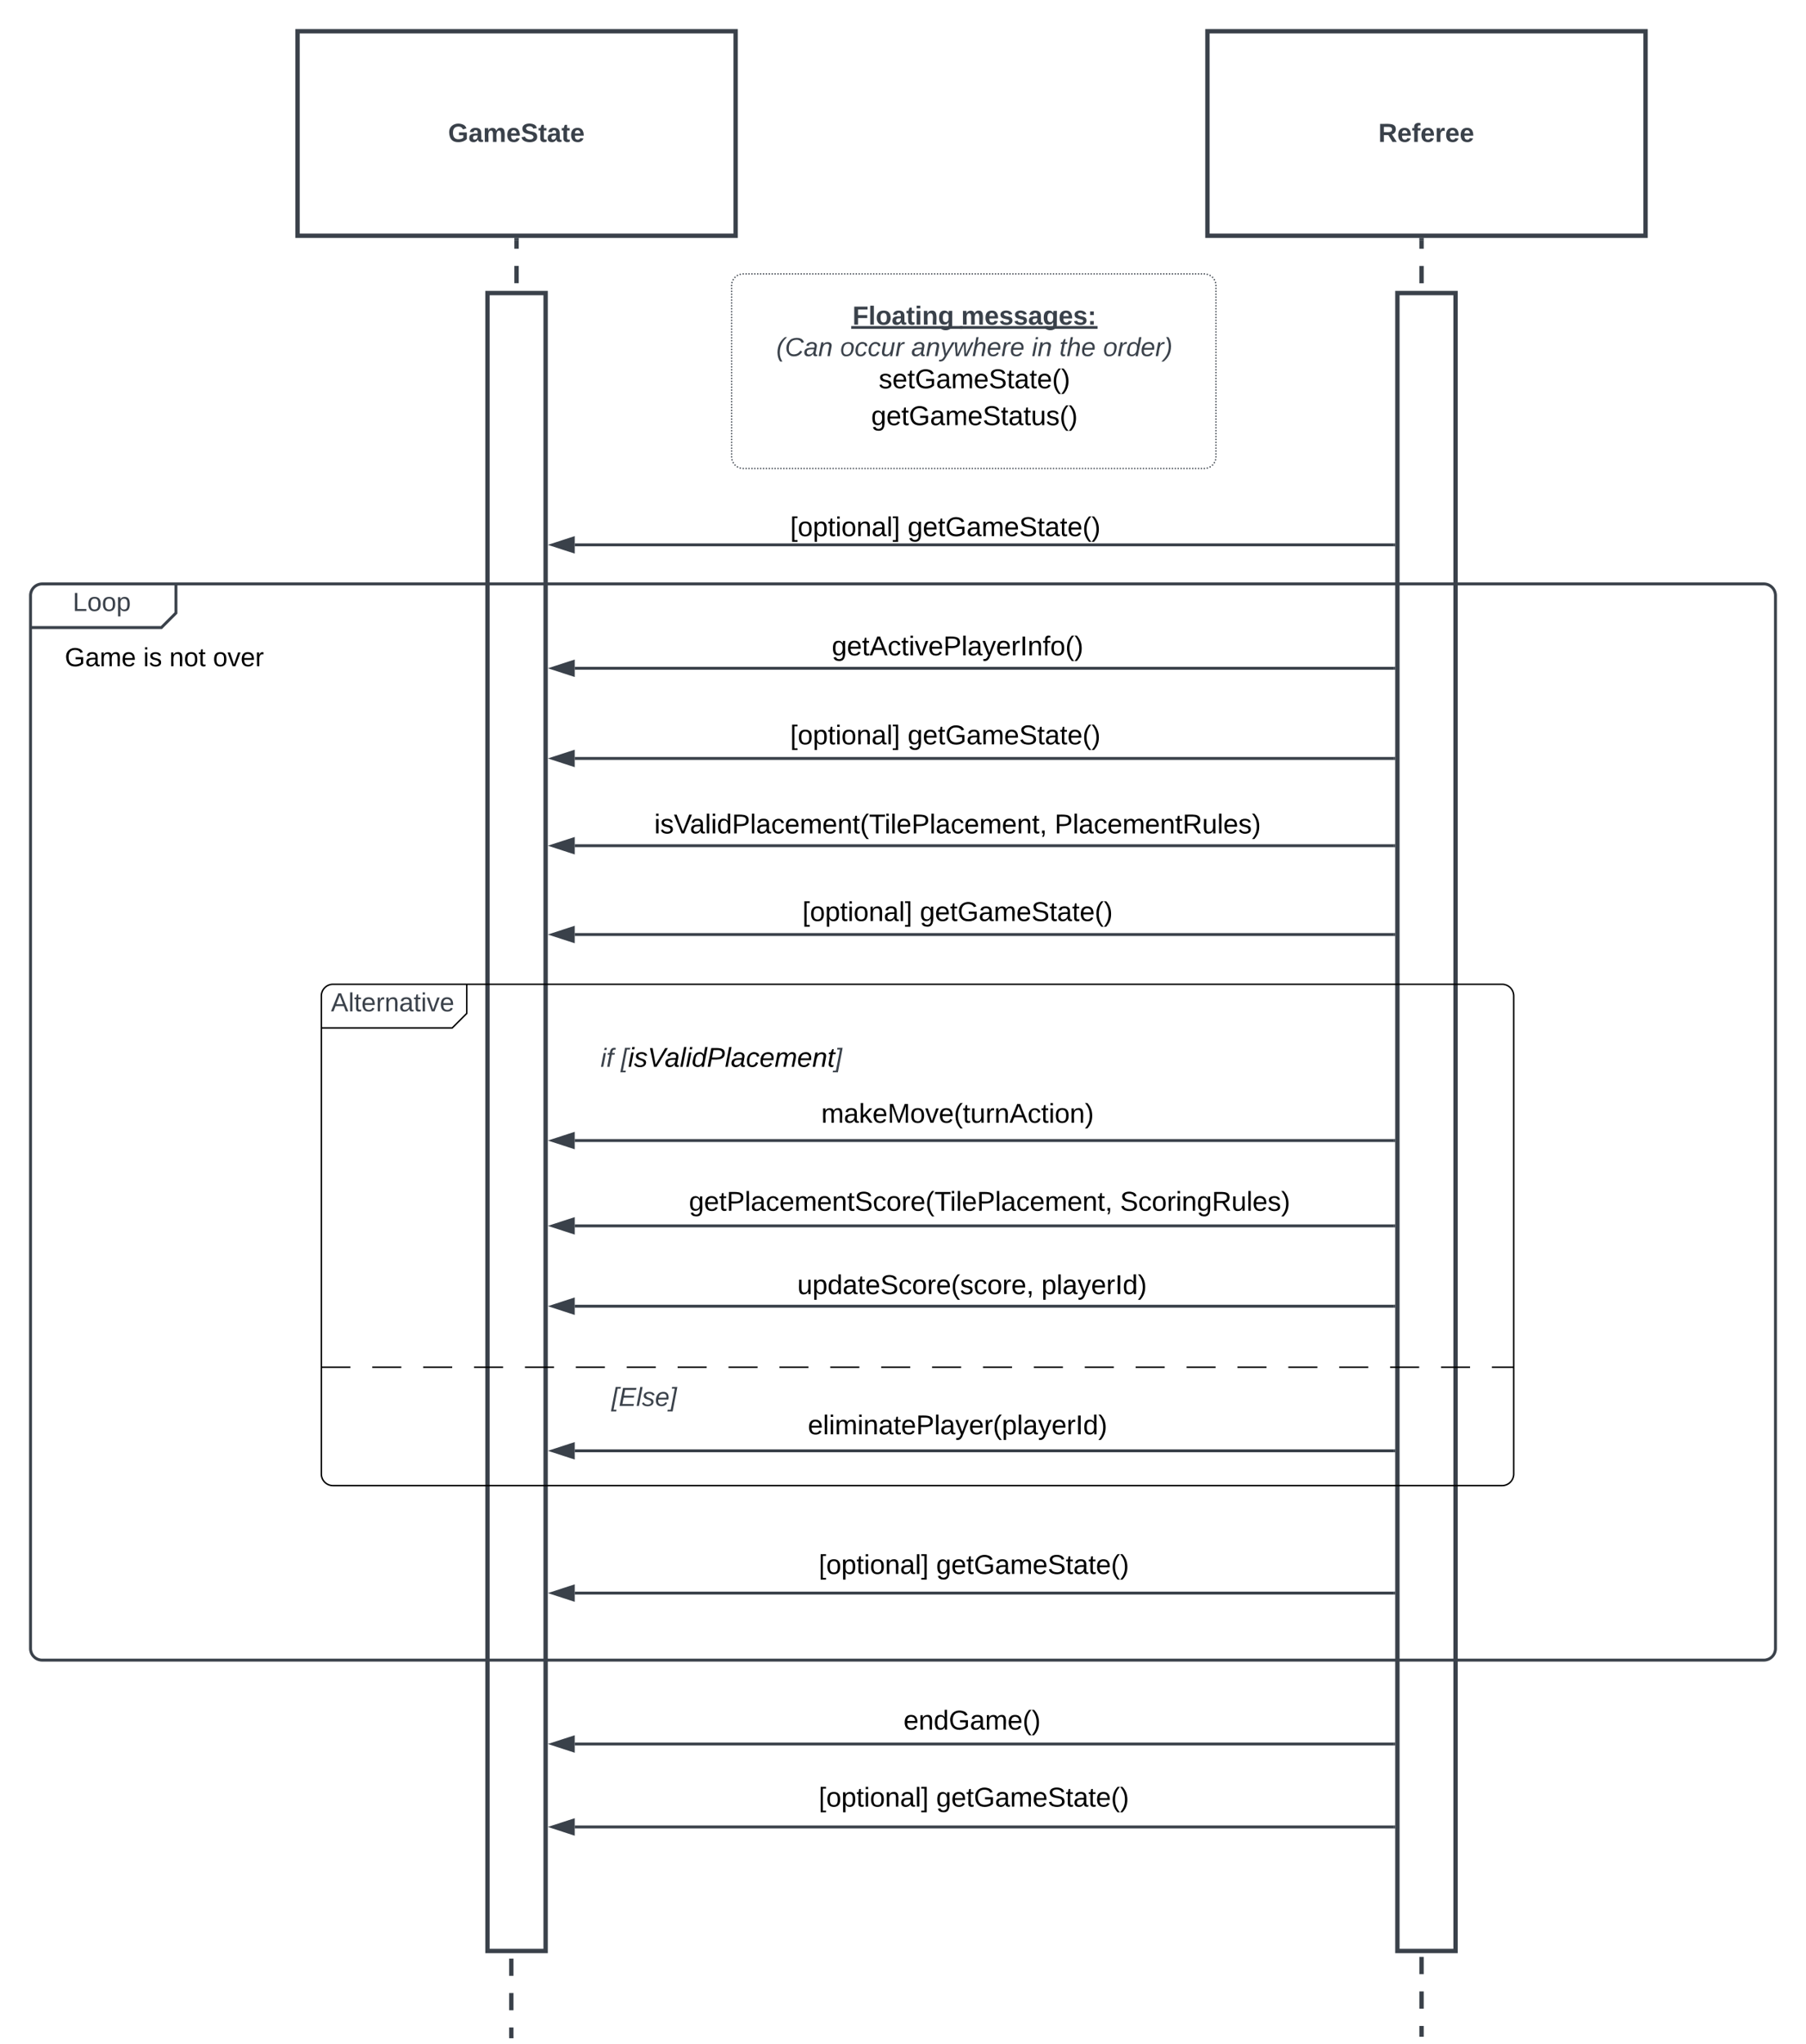 <svg xmlns="http://www.w3.org/2000/svg" xmlns:xlink="http://www.w3.org/1999/xlink" xmlns:lucid="lucid" width="1242" height="1405.5"><g transform="translate(-39 -18.5)" lucid:page-tab-id="0_0"><path d="M0 0h1308.8v1451.93H0z" fill="#fff"/><path d="M243.6 40h301.3v140.6H243.6z" stroke="#3a414a" stroke-width="3" fill="#fff"/><use xlink:href="#a" transform="matrix(1,0,0,1,243.6,40) translate(103.555 76.088)"/><path d="M760.52 108a8 8 0 0 1 8-8h385.7a8 8 0 0 1 8 8v89.46a8 8 0 0 1-8 8h-385.7a8 8 0 0 1-8-8z" fill="none"/><path d="M869.36 40h301.28v140.6H869.36z" stroke="#3a414a" stroke-width="3" fill="#fff"/><use xlink:href="#b" transform="matrix(1,0,0,1,869.357,40) translate(117.555 76.088)"/><path d="M394.24 183.6v5.93m0 11.84v11.83m0 11.84v11.84m0 11.84v11.84m0 11.84v11.84m0 11.84v11.84m0 11.84v11.84m0 11.84v11.84m0 11.84v11.84m0 11.84v11.83m0 11.84v11.84m0 11.85V450m0 11.83v11.84m0 11.84v11.85m0 11.84v11.83m0 11.84v11.84m0 11.85v11.84m0 11.83v11.83m0 11.84v11.84m0 11.84v11.84m0 11.84v11.84m0 11.84v11.84m0 11.84v11.84m0 11.84v11.84m0 11.84v11.84m0 11.83v11.84m0 11.83v5.92l-.02.28-.07.28-.1.27-.15.24-.18.23-.22.18-.24.16-.26.1-.28.07-.28.02-.28.03-.27.06-.27.1-.25.16-.2.18-.2.2-.14.26-.1.26-.07.27-.03.28v5.92m0 11.84v11.85m0 11.84v11.83m0 11.84v11.84m0 11.85v11.84m0 11.83v11.84m0 11.84v11.85m0 11.83v11.84m0 11.84v11.84m0 11.84v11.84m0 11.84v11.84m0 11.84v11.84m0 11.84v11.84m0 11.84v11.84m0 11.84v11.84m0 11.83v11.85m0 11.84v11.83m0 11.84v11.84m0 11.85V1235m0 11.83v11.84m0 11.84v11.85m0 11.84v11.83m0 11.84v11.84m0 11.84v11.84m0 11.84v11.84m0 11.84v11.84m0 11.84v5.92" stroke="#3a414a" stroke-width="3" fill="none"/><path d="M395.74 183.65h-3v-1.54h3z" stroke="#3a414a" stroke-width=".05" fill="#3a414a"/><path d="M390.64 1418.46v1.54M1016.6 183.6v5.94m0 11.86v11.87m0 11.86V237m0 11.86v11.86m0 11.87v11.85m0 11.87v11.86m0 11.86v11.87m0 11.87v11.87m0 11.86v11.86m0 11.87v11.86m0 11.86v11.86m0 11.86v11.87m0 11.86v11.88m0 11.86V498m0 11.87v11.86m0 11.87v11.86m0 11.87v11.86m0 11.85v11.87m0 11.86v11.87m0 11.86v11.87m0 11.87v11.86m0 11.87v11.86m0 11.87v11.86m0 11.86v11.87m0 11.85v11.87m0 11.86v11.86m0 11.87V806.48m0 11.87v11.86m0 11.86v11.87m0 11.86v11.86m0 11.86v11.86m0 11.87v11.86m0 11.88v11.86m0 11.87v11.87m0 11.86v11.87m0 11.86v11.87m0 11.86v11.85m0 11.87v11.86m0 11.87v11.86m0 11.87v11.87m0 11.86v11.87m0 11.86v11.86m0 11.86v11.86m0 11.87v11.85m0 11.87v11.86m0 11.86v11.87m0 11.87v11.87m0 11.86v11.86m0 11.87v11.86m0 11.86v11.86m0 11.86v11.87m0 11.86v11.88m0 11.86v5.93" stroke="#3a414a" stroke-width="3" fill="none"/><path d="M1018.1 183.65h-3v-1.54h3z" stroke="#3a414a" stroke-width=".05" fill="#3a414a"/><path d="M1016.6 1417.43v1.54" stroke="#3a414a" stroke-width="3" fill="none"/><path d="M374.24 220h40v1140h-40zM1000 220h40v1140h-40z" stroke="#3a414a" stroke-width="3" fill="#fff"/><path d="M60 428a8 8 0 0 1 8-8h84a8 8 0 0 1 8 8v4.93a17.07 17.07 0 0 1-5 12.07 17.07 17.07 0 0 1-12.07 5H68a8 8 0 0 1-8-8z" fill="#fff"/><path d="M160 420v20l-10 10H60" stroke="#3a414a" stroke-width="2" fill="none"/><path d="M60 428a8 8 0 0 1 8-8h1184a8 8 0 0 1 8 8v724a8 8 0 0 1-8 8H68a8 8 0 0 1-8-8z" stroke="#3a414a" stroke-width="2" fill="none"/><use xlink:href="#c" transform="matrix(1,0,0,1,68,420) translate(21 18.6)"/><use xlink:href="#d" transform="matrix(1,0,0,1,72,458) translate(11.575 18.6)"/><use xlink:href="#e" transform="matrix(1,0,0,1,72,458) translate(65.525 18.6)"/><use xlink:href="#f" transform="matrix(1,0,0,1,72,458) translate(83.475 18.6)"/><use xlink:href="#g" transform="matrix(1,0,0,1,72,458) translate(113.475 18.6)"/><path d="M997.5 478H434.25" stroke="#3a414a" stroke-width="2" fill="none"/><path d="M998.5 479h-1.03v-2h1.03z" stroke="#3a414a" stroke-width=".05" fill="#3a414a"/><path d="M418.98 478l14.27-4.63v9.26z" stroke="#3a414a" stroke-width="2" fill="#3a414a"/><path d="M500 456.38a8 8 0 0 1 8-8h378.85a8 8 0 0 1 8 8v17.3a8 8 0 0 1-8 8H508a8 8 0 0 1-8-8z" fill="none"/><use xlink:href="#h" transform="matrix(1,0,0,1,500,448.384) translate(111.037 20.733)"/><path d="M997.5 802.73H434.25" stroke="#3a414a" stroke-width="2" fill="none"/><path d="M998.5 803.73h-1.03v-2h1.03z" stroke="#3a414a" stroke-width=".05" fill="#3a414a"/><path d="M418.98 802.73l14.26-4.63v9.27z" stroke="#3a414a" stroke-width="2" fill="#3a414a"/><path d="M500 781.77a8 8 0 0 1 8-8h378.85a8 8 0 0 1 8 8v9.5a8 8 0 0 1-8 8H508a8 8 0 0 1-8-8z" fill="none"/><use xlink:href="#i" transform="matrix(1,0,0,1,500,773.774) translate(103.804 16.733)"/><path d="M997.5 1016.07H434.25" stroke="#3a414a" stroke-width="2" fill="none"/><path d="M998.5 1017.07h-1.03v-2h1.03z" stroke="#3a414a" stroke-width=".05" fill="#3a414a"/><path d="M418.98 1016.07l14.27-4.63v9.27z" stroke="#3a414a" stroke-width="2" fill="#3a414a"/><path d="M500 992a8 8 0 0 1 8-8h378.85a8 8 0 0 1 8 8v17.3a8 8 0 0 1-8 8H508a8 8 0 0 1-8-8z" fill="none"/><use xlink:href="#j" transform="matrix(1,0,0,1,500,984) translate(94.574 20.733)"/><path d="M260 703.3a8 8 0 0 1 8-8h84a8 8 0 0 1 8 8v4.94a17.07 17.07 0 0 1-5 12.07 17.07 17.07 0 0 1-12.07 5H268a8 8 0 0 1-8-8z" fill="#fff"/><path d="M360 695.3v20l-10 10h-90" stroke="#000" fill="none"/><path d="M260 703.3a8 8 0 0 1 8-8h804a8 8 0 0 1 8 8V1032a8 8 0 0 1-8 8H268a8 8 0 0 1-8-8zM260 958.6h20m15 0h20m15 0h20m15 0h20m15 0h20m15 0h20m15 0h20m15 0h20m15 0h20m15 0h20m15 0h20m15 0h20m15 0h20m15 0h20m15 0h20m15 0h20m15 0h20m15 0h20m15 0h20m15 0h20m15 0h20m15 0h20m15 0h20m15 0h15" stroke="#000" fill="none"/><use xlink:href="#k" transform="matrix(1,0,0,1,268,695.31) translate(-1.425 18.6)"/><use xlink:href="#l" transform="matrix(1,0,0,1,272,733.31) translate(0 18.733)"/><use xlink:href="#m" transform="matrix(1,0,0,1,272,733.31) translate(180 18.733)"/><use xlink:href="#n" transform="matrix(1,0,0,1,272,733.31) translate(193.95 18.733)"/><use xlink:href="#l" transform="matrix(1,0,0,1,272,966.615) translate(7.525 18.6)"/><use xlink:href="#o" transform="matrix(1,0,0,1,272,966.615) translate(187.525 18.6)"/><path d="M500 838.27a8 8 0 0 1 8-8h422.5a8 8 0 0 1 8 8v17.3a8 8 0 0 1-8 8H508a8 8 0 0 1-8-8z" fill="none"/><use xlink:href="#p" transform="matrix(1,0,0,1,500,830.273) translate(12.793 20.733)"/><use xlink:href="#q" transform="matrix(1,0,0,1,500,830.273) translate(309.281 20.733)"/><path d="M997.5 861.4H434.25" stroke="#3a414a" stroke-width="2" fill="none"/><path d="M998.5 862.4h-1.03v-2h1.03z" stroke="#3a414a" stroke-width=".05" fill="#3a414a"/><path d="M418.98 861.4l14.27-4.64v9.27z" stroke="#3a414a" stroke-width="2" fill="#3a414a"/><path d="M579 895.58a8 8 0 0 1 8-8h240.25a8 8 0 0 1 8 8v17.28a8 8 0 0 1-8 8H587a8 8 0 0 1-8-8z" fill="none"/><use xlink:href="#r" transform="matrix(1,0,0,1,578.99,887.576) translate(8.359 20.733)"/><use xlink:href="#s" transform="matrix(1,0,0,1,578.99,887.576) translate(176.204 20.733)"/><path d="M997.5 916.64H434.25" stroke="#3a414a" stroke-width="2" fill="none"/><path d="M998.5 917.64h-1.03v-2h1.03z" stroke="#3a414a" stroke-width=".05" fill="#3a414a"/><path d="M418.98 916.64l14.26-4.64v9.27z" stroke="#3a414a" stroke-width="2" fill="#3a414a"/><path d="M579 1195a8 8 0 0 1 8-8h240.25a8 8 0 0 1 8 8v17.3a8 8 0 0 1-8 8H587a8 8 0 0 1-8-8z" fill="none"/><use xlink:href="#t" transform="matrix(1,0,0,1,578.99,1187) translate(81.393 20.733)"/><path d="M997.5 1274.7H434.25" stroke="#3a414a" stroke-width="2" fill="none"/><path d="M998.5 1275.7h-1.03v-2h1.03z" stroke="#3a414a" stroke-width=".05" fill="#3a414a"/><path d="M418.98 1274.7l14.26-4.63v9.28z" stroke="#3a414a" stroke-width="2" fill="#3a414a"/><path d="M511.2 1248a8 8 0 0 1 8-8h378.85a8 8 0 0 1 8 8v17.3a8 8 0 0 1-8 8H519.2a8 8 0 0 1-8-8z" fill="none"/><use xlink:href="#u" transform="matrix(1,0,0,1,511.195,1240) translate(90.815 20.733)"/><use xlink:href="#v" transform="matrix(1,0,0,1,511.195,1240) translate(171.6 20.733)"/><path d="M997.5 1113.9H434.25" stroke="#3a414a" stroke-width="2" fill="none"/><path d="M998.5 1114.9h-1.03v-2h1.03z" stroke="#3a414a" stroke-width=".05" fill="#3a414a"/><path d="M418.98 1113.9l14.27-4.64v9.27z" stroke="#3a414a" stroke-width="2" fill="#3a414a"/><path d="M511.2 1088a8 8 0 0 1 8-8h378.85a8 8 0 0 1 8 8v17.3a8 8 0 0 1-8 8H519.2a8 8 0 0 1-8-8z" fill="none"/><use xlink:href="#u" transform="matrix(1,0,0,1,511.195,1080) translate(90.815 20.733)"/><use xlink:href="#v" transform="matrix(1,0,0,1,511.195,1080) translate(171.6 20.733)"/><path d="M997.5 1217.66H434.25" stroke="#3a414a" stroke-width="2" fill="none"/><path d="M998.5 1218.66h-1.03v-2h1.03z" stroke="#3a414a" stroke-width=".05" fill="#3a414a"/><path d="M418.98 1217.66l14.26-4.63v9.27z" stroke="#3a414a" stroke-width="2" fill="#3a414a"/><path d="M997.5 600H434.25" stroke="#3a414a" stroke-width="2" fill="none"/><path d="M998.5 601h-1.03v-2h1.03z" stroke="#3a414a" stroke-width=".05" fill="#3a414a"/><path d="M418.98 600l14.27-4.62v9.27z" stroke="#3a414a" stroke-width="2" fill="#3a414a"/><path d="M483.02 578.8a8 8 0 0 1 8-8h412.8a8 8 0 0 1 8 8v17.28a8 8 0 0 1-8 8h-412.8a8 8 0 0 1-8-8z" fill="none"/><use xlink:href="#w" transform="matrix(1,0,0,1,483.024,570.795) translate(5.952 20.733)"/><use xlink:href="#x" transform="matrix(1,0,0,1,483.024,570.795) translate(281.233 20.733)"/><path d="M997.5 540H434.25" stroke="#3a414a" stroke-width="2" fill="none"/><path d="M998.5 541h-1.03v-2h1.03z" stroke="#3a414a" stroke-width=".05" fill="#3a414a"/><path d="M418.98 540l14.26-4.63v9.26z" stroke="#3a414a" stroke-width="2" fill="#3a414a"/><path d="M491.6 517.6a8 8 0 0 1 8-8h378.84a8 8 0 0 1 8 8v17.28a8 8 0 0 1-8 8H499.6a8 8 0 0 1-8-8z" fill="none"/><use xlink:href="#u" transform="matrix(1,0,0,1,491.59,509.589) translate(90.815 20.733)"/><use xlink:href="#v" transform="matrix(1,0,0,1,491.59,509.589) translate(171.6 20.733)"/><path d="M997.5 661.07H434.25" stroke="#3a414a" stroke-width="2" fill="none"/><path d="M998.5 662.07h-1.03v-2h1.03z" stroke="#3a414a" stroke-width=".05" fill="#3a414a"/><path d="M418.98 661.07l14.26-4.64v9.27z" stroke="#3a414a" stroke-width="2" fill="#3a414a"/><path d="M500 639.05a8 8 0 0 1 8-8h378.85a8 8 0 0 1 8 8v17.3a8 8 0 0 1-8 8H508a8 8 0 0 1-8-8z" fill="none"/><g><use xlink:href="#u" transform="matrix(1,0,0,1,500,631.052) translate(90.815 20.733)"/><use xlink:href="#v" transform="matrix(1,0,0,1,500,631.052) translate(171.6 20.733)"/></g><path d="M997.5 393.14H434.25" stroke="#3a414a" stroke-width="2" fill="none"/><path d="M998.5 394.14h-1.03v-2h1.03z" stroke="#3a414a" stroke-width=".05" fill="#3a414a"/><path d="M418.98 393.14l14.27-4.64v9.27z" stroke="#3a414a" stroke-width="2" fill="#3a414a"/><path d="M491.6 374.4a8 8 0 0 1 8-8h378.84a8 8 0 0 1 8 8v17.3a8 8 0 0 1-8 8H499.6a8 8 0 0 1-8-8z" fill="none"/><g><use xlink:href="#u" transform="matrix(1,0,0,1,491.59,366.411) translate(90.815 20.733)"/><use xlink:href="#v" transform="matrix(1,0,0,1,491.59,366.411) translate(171.6 20.733)"/></g><path d="M542.1 214.84a8 8 0 0 1 8-8h317.04a8 8 0 0 1 8 8V332.6a8 8 0 0 1-8 8H550.1a8 8 0 0 1-8-8z" fill-opacity="0"/><path d="M542.6 214.84c0 .28-.23.5-.5.5-.28 0-.5-.22-.5-.5 0-.27.22-.5.5-.5.27 0 .5.23.5.5zm.3-2.06c0 .27-.23.5-.5.5-.28 0-.5-.23-.5-.5 0-.28.22-.5.5-.5.27 0 .5.22.5.5zm.8-1.93c0 .28-.24.5-.5.5-.3 0-.5-.22-.5-.5 0-.27.2-.5.5-.5.26 0 .5.23.5.5zm1.24-1.66c0 .26-.22.5-.5.5s-.5-.24-.5-.5c0-.3.22-.5.5-.5s.5.2.5.5zm1.67-1.27c0 .28-.22.5-.5.5-.27 0-.5-.22-.5-.5 0-.27.23-.5.5-.5.28 0 .5.23.5.5zm1.93-.8c0 .28-.22.5-.5.5-.27 0-.5-.22-.5-.5 0-.27.23-.5.5-.5.28 0 .5.23.5.5zm2.07-.3c0 .3-.23.5-.5.5-.28 0-.5-.2-.5-.5 0-.26.22-.5.5-.5.27 0 .5.24.5.5zm2 0c0 .3-.23.5-.5.5-.28 0-.5-.2-.5-.5 0-.26.22-.5.5-.5.27 0 .5.24.5.5zm2 0c0 .3-.24.5-.5.5-.3 0-.5-.2-.5-.5 0-.26.2-.5.5-.5.26 0 .5.24.5.5zm1.98 0c0 .3-.22.5-.5.5s-.5-.2-.5-.5c0-.26.22-.5.5-.5s.5.24.5.5zm2 0c0 .3-.23.5-.5.5-.28 0-.5-.2-.5-.5 0-.26.22-.5.5-.5.27 0 .5.24.5.5zm2 0c0 .3-.24.5-.5.5-.3 0-.5-.2-.5-.5 0-.26.2-.5.5-.5.26 0 .5.24.5.5zm1.98 0c0 .3-.22.5-.5.5-.27 0-.5-.2-.5-.5 0-.26.23-.5.5-.5.28 0 .5.24.5.5zm2 0c0 .3-.23.5-.5.5-.28 0-.5-.2-.5-.5 0-.26.22-.5.5-.5.27 0 .5.24.5.5zm2 0c0 .3-.23.5-.5.5-.3 0-.5-.2-.5-.5 0-.26.2-.5.5-.5.27 0 .5.24.5.5zm1.98 0c0 .3-.22.5-.5.5-.27 0-.5-.2-.5-.5 0-.26.23-.5.5-.5.28 0 .5.24.5.5zm2 0c0 .3-.23.5-.5.5-.28 0-.5-.2-.5-.5 0-.26.22-.5.5-.5.27 0 .5.24.5.5zm2 0c0 .3-.23.5-.5.5-.28 0-.5-.2-.5-.5 0-.26.22-.5.5-.5.27 0 .5.24.5.5zm2 0c0 .3-.24.5-.5.5-.3 0-.5-.2-.5-.5 0-.26.2-.5.5-.5.26 0 .5.24.5.5zm1.98 0c0 .3-.22.5-.5.5s-.5-.2-.5-.5c0-.26.22-.5.5-.5s.5.24.5.5zm2 0c0 .3-.23.5-.5.5-.28 0-.5-.2-.5-.5 0-.26.22-.5.5-.5.27 0 .5.24.5.5zm2 0c0 .3-.24.5-.5.5-.3 0-.5-.2-.5-.5 0-.26.2-.5.5-.5.26 0 .5.24.5.5zm1.98 0c0 .3-.22.5-.5.5-.27 0-.5-.2-.5-.5 0-.26.23-.5.5-.5.28 0 .5.24.5.5zm2 0c0 .3-.23.5-.5.5-.28 0-.5-.2-.5-.5 0-.26.22-.5.5-.5.27 0 .5.24.5.5zm2 0c0 .3-.23.5-.5.5-.3 0-.5-.2-.5-.5 0-.26.2-.5.5-.5.27 0 .5.24.5.5zm1.98 0c0 .3-.22.5-.5.5-.27 0-.5-.2-.5-.5 0-.26.23-.5.5-.5.28 0 .5.24.5.5zm2 0c0 .3-.23.5-.5.5-.28 0-.5-.2-.5-.5 0-.26.22-.5.5-.5.27 0 .5.24.5.5zm2 0c0 .3-.23.5-.5.5-.28 0-.5-.2-.5-.5 0-.26.22-.5.5-.5.27 0 .5.24.5.5zm2 0c0 .3-.24.5-.5.5-.3 0-.5-.2-.5-.5 0-.26.2-.5.5-.5.26 0 .5.24.5.5zm1.98 0c0 .3-.22.5-.5.5s-.5-.2-.5-.5c0-.26.22-.5.5-.5s.5.24.5.5zm2 0c0 .3-.23.5-.5.5-.28 0-.5-.2-.5-.5 0-.26.22-.5.5-.5.27 0 .5.24.5.5zm2 0c0 .3-.24.5-.5.5-.3 0-.5-.2-.5-.5 0-.26.2-.5.5-.5.26 0 .5.24.5.5zm1.98 0c0 .3-.22.5-.5.5-.27 0-.5-.2-.5-.5 0-.26.23-.5.5-.5.28 0 .5.24.5.5zm2 0c0 .3-.23.5-.5.5-.28 0-.5-.2-.5-.5 0-.26.22-.5.5-.5.27 0 .5.24.5.5zm2 0c0 .3-.23.5-.5.5-.3 0-.5-.2-.5-.5 0-.26.2-.5.5-.5.27 0 .5.24.5.5zm1.98 0c0 .3-.22.5-.5.5-.27 0-.5-.2-.5-.5 0-.26.23-.5.5-.5.28 0 .5.24.5.5zm2 0c0 .3-.23.5-.5.5-.28 0-.5-.2-.5-.5 0-.26.22-.5.5-.5.27 0 .5.24.5.5zm2 0c0 .3-.23.5-.5.5-.28 0-.5-.2-.5-.5 0-.26.22-.5.5-.5.27 0 .5.24.5.5zm2 0c0 .3-.24.5-.5.5-.3 0-.5-.2-.5-.5 0-.26.2-.5.5-.5.26 0 .5.24.5.5zm1.98 0c0 .3-.22.5-.5.5s-.5-.2-.5-.5c0-.26.22-.5.5-.5s.5.24.5.5zm2 0c0 .3-.23.5-.5.5-.28 0-.5-.2-.5-.5 0-.26.22-.5.5-.5.27 0 .5.24.5.5zm2 0c0 .3-.24.5-.5.5-.3 0-.5-.2-.5-.5 0-.26.2-.5.5-.5.26 0 .5.24.5.5zm1.98 0c0 .3-.22.5-.5.5-.27 0-.5-.2-.5-.5 0-.26.23-.5.5-.5.28 0 .5.24.5.5zm2 0c0 .3-.23.5-.5.5-.28 0-.5-.2-.5-.5 0-.26.22-.5.5-.5.27 0 .5.24.5.5zm2 0c0 .3-.23.5-.5.5-.3 0-.5-.2-.5-.5 0-.26.2-.5.5-.5.27 0 .5.24.5.5zm1.98 0c0 .3-.22.5-.5.5-.27 0-.5-.2-.5-.5 0-.26.23-.5.5-.5.28 0 .5.24.5.5zm2 0c0 .3-.23.5-.5.5-.28 0-.5-.2-.5-.5 0-.26.22-.5.5-.5.27 0 .5.24.5.5zm2 0c0 .3-.23.5-.5.5-.28 0-.5-.2-.5-.5 0-.26.22-.5.5-.5.27 0 .5.24.5.5zm2 0c0 .3-.24.5-.5.5-.3 0-.5-.2-.5-.5 0-.26.2-.5.5-.5.26 0 .5.24.5.5zm1.98 0c0 .3-.22.5-.5.5s-.5-.2-.5-.5c0-.26.22-.5.5-.5s.5.24.5.5zm2 0c0 .3-.23.5-.5.5-.28 0-.5-.2-.5-.5 0-.26.22-.5.5-.5.27 0 .5.24.5.5zm2 0c0 .3-.24.5-.5.5-.3 0-.5-.2-.5-.5 0-.26.2-.5.5-.5.26 0 .5.24.5.5zm1.98 0c0 .3-.22.5-.5.5-.27 0-.5-.2-.5-.5 0-.26.23-.5.5-.5.28 0 .5.24.5.5zm2 0c0 .3-.23.5-.5.5-.28 0-.5-.2-.5-.5 0-.26.22-.5.5-.5.27 0 .5.24.5.5zm2 0c0 .3-.23.5-.5.5-.3 0-.5-.2-.5-.5 0-.26.2-.5.5-.5.27 0 .5.24.5.5zm1.98 0c0 .3-.22.5-.5.5-.27 0-.5-.2-.5-.5 0-.26.23-.5.5-.5.28 0 .5.24.5.5zm2 0c0 .3-.23.5-.5.5-.28 0-.5-.2-.5-.5 0-.26.22-.5.5-.5.27 0 .5.24.5.5zm2 0c0 .3-.23.5-.5.5-.28 0-.5-.2-.5-.5 0-.26.22-.5.5-.5.27 0 .5.24.5.5zm2 0c0 .3-.24.5-.5.5-.3 0-.5-.2-.5-.5 0-.26.2-.5.5-.5.26 0 .5.24.5.5zm1.98 0c0 .3-.22.5-.5.5s-.5-.2-.5-.5c0-.26.22-.5.5-.5s.5.24.5.5zm2 0c0 .3-.23.5-.5.5-.28 0-.5-.2-.5-.5 0-.26.22-.5.5-.5.27 0 .5.24.5.5zm2 0c0 .3-.24.5-.5.5-.3 0-.5-.2-.5-.5 0-.26.2-.5.5-.5.26 0 .5.24.5.5zm1.98 0c0 .3-.22.5-.5.5-.27 0-.5-.2-.5-.5 0-.26.23-.5.5-.5.28 0 .5.24.5.5zm2 0c0 .3-.23.5-.5.5-.28 0-.5-.2-.5-.5 0-.26.22-.5.5-.5.27 0 .5.24.5.5zm2 0c0 .3-.23.5-.5.5-.3 0-.5-.2-.5-.5 0-.26.2-.5.5-.5.27 0 .5.24.5.5zm1.98 0c0 .3-.22.5-.5.5-.27 0-.5-.2-.5-.5 0-.26.23-.5.5-.5.28 0 .5.24.5.5zm2 0c0 .3-.23.5-.5.5-.28 0-.5-.2-.5-.5 0-.26.22-.5.5-.5.27 0 .5.24.5.5zm2 0c0 .3-.23.5-.5.5-.28 0-.5-.2-.5-.5 0-.26.22-.5.5-.5.27 0 .5.24.5.5zm2 0c0 .3-.24.5-.5.5-.3 0-.5-.2-.5-.5 0-.26.2-.5.5-.5.26 0 .5.24.5.5zm1.98 0c0 .3-.22.5-.5.5s-.5-.2-.5-.5c0-.26.22-.5.5-.5s.5.24.5.5zm2 0c0 .3-.23.5-.5.5-.28 0-.5-.2-.5-.5 0-.26.22-.5.5-.5.27 0 .5.24.5.5zm2 0c0 .3-.24.5-.5.5-.3 0-.5-.2-.5-.5 0-.26.2-.5.5-.5.26 0 .5.24.5.5zm1.98 0c0 .3-.22.5-.5.5-.27 0-.5-.2-.5-.5 0-.26.23-.5.5-.5.28 0 .5.24.5.5zm2 0c0 .3-.23.5-.5.5-.28 0-.5-.2-.5-.5 0-.26.22-.5.5-.5.27 0 .5.24.5.5zm2 0c0 .3-.23.5-.5.5-.3 0-.5-.2-.5-.5 0-.26.2-.5.5-.5.27 0 .5.24.5.5zm1.98 0c0 .3-.22.5-.5.5-.27 0-.5-.2-.5-.5 0-.26.23-.5.5-.5.28 0 .5.24.5.5zm2 0c0 .3-.23.5-.5.5-.28 0-.5-.2-.5-.5 0-.26.22-.5.5-.5.27 0 .5.24.5.5zm2 0c0 .3-.23.5-.5.5-.28 0-.5-.2-.5-.5 0-.26.22-.5.5-.5.27 0 .5.24.5.5zm2 0c0 .3-.24.5-.5.5-.3 0-.5-.2-.5-.5 0-.26.2-.5.5-.5.26 0 .5.24.5.5zm1.98 0c0 .3-.22.5-.5.5s-.5-.2-.5-.5c0-.26.22-.5.5-.5s.5.24.5.5zm2 0c0 .3-.23.5-.5.5-.28 0-.5-.2-.5-.5 0-.26.22-.5.5-.5.27 0 .5.24.5.5zm2 0c0 .3-.24.5-.5.5-.3 0-.5-.2-.5-.5 0-.26.2-.5.5-.5.26 0 .5.24.5.5zm1.98 0c0 .3-.22.5-.5.5-.27 0-.5-.2-.5-.5 0-.26.23-.5.5-.5.28 0 .5.24.5.5zm2 0c0 .3-.23.5-.5.5-.28 0-.5-.2-.5-.5 0-.26.22-.5.5-.5.27 0 .5.24.5.5zm2 0c0 .3-.23.5-.5.5-.3 0-.5-.2-.5-.5 0-.26.2-.5.5-.5.27 0 .5.24.5.5zm1.98 0c0 .3-.22.5-.5.5-.27 0-.5-.2-.5-.5 0-.26.23-.5.5-.5.28 0 .5.24.5.5zm2 0c0 .3-.23.5-.5.5-.28 0-.5-.2-.5-.5 0-.26.22-.5.5-.5.27 0 .5.24.5.5zm2 0c0 .3-.23.5-.5.5-.28 0-.5-.2-.5-.5 0-.26.22-.5.5-.5.27 0 .5.24.5.5zm2 0c0 .3-.24.5-.5.5-.3 0-.5-.2-.5-.5 0-.26.2-.5.5-.5.26 0 .5.24.5.5zm1.98 0c0 .3-.22.5-.5.5s-.5-.2-.5-.5c0-.26.22-.5.5-.5s.5.24.5.5zm2 0c0 .3-.23.5-.5.5-.28 0-.5-.2-.5-.5 0-.26.22-.5.5-.5.27 0 .5.24.5.5zm2 0c0 .3-.24.5-.5.5-.3 0-.5-.2-.5-.5 0-.26.2-.5.5-.5.26 0 .5.24.5.5zm1.98 0c0 .3-.22.5-.5.5-.27 0-.5-.2-.5-.5 0-.26.23-.5.5-.5.28 0 .5.24.5.5zm2 0c0 .3-.23.5-.5.5-.28 0-.5-.2-.5-.5 0-.26.22-.5.5-.5.27 0 .5.24.5.5zm2 0c0 .3-.23.5-.5.5-.3 0-.5-.2-.5-.5 0-.26.2-.5.5-.5.27 0 .5.24.5.5zm2 0c0 .3-.24.5-.5.5-.3 0-.5-.2-.5-.5 0-.26.2-.5.5-.5.26 0 .5.24.5.5zm1.98 0c0 .3-.22.5-.5.5s-.5-.2-.5-.5c0-.26.22-.5.5-.5s.5.24.5.5zm2 0c0 .3-.23.5-.5.5-.28 0-.5-.2-.5-.5 0-.26.22-.5.5-.5.27 0 .5.24.5.5zm2 0c0 .3-.24.5-.5.5-.3 0-.5-.2-.5-.5 0-.26.2-.5.5-.5.26 0 .5.24.5.5zm1.98 0c0 .3-.22.5-.5.5s-.5-.2-.5-.5c0-.26.22-.5.5-.5s.5.24.5.5zm2 0c0 .3-.23.5-.5.5-.28 0-.5-.2-.5-.5 0-.26.22-.5.5-.5.27 0 .5.24.5.5zm2 0c0 .3-.24.5-.5.5-.3 0-.5-.2-.5-.5 0-.26.2-.5.5-.5.26 0 .5.24.5.5zm1.98 0c0 .3-.22.5-.5.5-.27 0-.5-.2-.5-.5 0-.26.23-.5.5-.5.28 0 .5.24.5.5zm2 0c0 .3-.23.5-.5.5-.28 0-.5-.2-.5-.5 0-.26.22-.5.5-.5.27 0 .5.24.5.5zm2 0c0 .3-.23.5-.5.5-.3 0-.5-.2-.5-.5 0-.26.2-.5.5-.5.27 0 .5.24.5.5zm2 0c0 .3-.24.5-.5.5-.3 0-.5-.2-.5-.5 0-.26.2-.5.5-.5.26 0 .5.24.5.5zm1.98 0c0 .3-.23.5-.5.5-.28 0-.5-.2-.5-.5 0-.26.22-.5.5-.5.27 0 .5.24.5.5zm2 0c0 .3-.23.5-.5.5-.28 0-.5-.2-.5-.5 0-.26.22-.5.5-.5.27 0 .5.24.5.5zm2 0c0 .3-.24.5-.5.5-.3 0-.5-.2-.5-.5 0-.26.2-.5.5-.5.26 0 .5.24.5.5zm1.98 0c0 .3-.22.5-.5.5-.27 0-.5-.2-.5-.5 0-.26.23-.5.5-.5.28 0 .5.24.5.5zm2 0c0 .3-.23.5-.5.5-.28 0-.5-.2-.5-.5 0-.26.22-.5.5-.5.27 0 .5.24.5.5zm2 0c0 .3-.24.5-.5.5-.3 0-.5-.2-.5-.5 0-.26.2-.5.5-.5.26 0 .5.24.5.5zm1.98 0c0 .3-.22.5-.5.5-.27 0-.5-.2-.5-.5 0-.26.23-.5.5-.5.28 0 .5.24.5.5zm2 0c0 .3-.23.5-.5.5-.28 0-.5-.2-.5-.5 0-.26.22-.5.5-.5.27 0 .5.24.5.5zm2 0c0 .3-.23.5-.5.5-.3 0-.5-.2-.5-.5 0-.26.2-.5.5-.5.27 0 .5.24.5.5zm2 0c0 .3-.24.5-.5.5-.3 0-.5-.2-.5-.5 0-.26.2-.5.5-.5.26 0 .5.24.5.5zm1.98 0c0 .3-.23.5-.5.5-.28 0-.5-.2-.5-.5 0-.26.22-.5.5-.5.27 0 .5.24.5.5zm2 0c0 .3-.23.5-.5.5-.28 0-.5-.2-.5-.5 0-.26.22-.5.5-.5.27 0 .5.24.5.5zm2 0c0 .3-.24.5-.5.5-.3 0-.5-.2-.5-.5 0-.26.2-.5.5-.5.26 0 .5.24.5.5zm1.98 0c0 .3-.22.5-.5.5-.27 0-.5-.2-.5-.5 0-.26.23-.5.5-.5.28 0 .5.24.5.5zm2 0c0 .3-.23.5-.5.5-.28 0-.5-.2-.5-.5 0-.26.22-.5.5-.5.27 0 .5.24.5.5zm2 0c0 .3-.24.5-.5.5-.3 0-.5-.2-.5-.5 0-.26.2-.5.5-.5.26 0 .5.24.5.5zm1.98 0c0 .3-.22.5-.5.5-.27 0-.5-.2-.5-.5 0-.26.23-.5.5-.5.28 0 .5.24.5.5zm2 0c0 .3-.23.5-.5.5-.28 0-.5-.2-.5-.5 0-.26.22-.5.5-.5.27 0 .5.24.5.5zm2 0c0 .3-.23.5-.5.5-.28 0-.5-.2-.5-.5 0-.26.22-.5.5-.5.27 0 .5.24.5.5zm2 0c0 .3-.24.5-.5.5-.3 0-.5-.2-.5-.5 0-.26.2-.5.5-.5.26 0 .5.24.5.5zm1.98 0c0 .3-.23.5-.5.5-.28 0-.5-.2-.5-.5 0-.26.22-.5.5-.5.27 0 .5.24.5.5zm2 0c0 .3-.23.5-.5.5-.28 0-.5-.2-.5-.5 0-.26.22-.5.5-.5.27 0 .5.24.5.5zm2 0c0 .3-.24.5-.5.5-.3 0-.5-.2-.5-.5 0-.26.2-.5.5-.5.26 0 .5.24.5.5zm1.98 0c0 .3-.22.5-.5.5-.27 0-.5-.2-.5-.5 0-.26.23-.5.5-.5.28 0 .5.24.5.5zm2 0c0 .3-.23.5-.5.5-.28 0-.5-.2-.5-.5 0-.26.22-.5.5-.5.27 0 .5.24.5.5zm2 0c0 .3-.24.5-.5.5-.3 0-.5-.2-.5-.5 0-.26.2-.5.5-.5.26 0 .5.24.5.5zm1.98 0c0 .3-.22.5-.5.5-.27 0-.5-.2-.5-.5 0-.26.23-.5.5-.5.28 0 .5.24.5.5zm2 0c0 .3-.23.5-.5.5-.28 0-.5-.2-.5-.5 0-.26.22-.5.5-.5.27 0 .5.24.5.5zm2 0c0 .3-.23.5-.5.5-.3 0-.5-.2-.5-.5 0-.26.2-.5.5-.5.27 0 .5.24.5.5zm2 0c0 .3-.24.5-.5.5-.3 0-.5-.2-.5-.5 0-.26.2-.5.5-.5.26 0 .5.24.5.5zm1.98 0c0 .3-.23.5-.5.5-.28 0-.5-.2-.5-.5 0-.26.22-.5.5-.5.27 0 .5.24.5.5zm2 0c0 .3-.23.5-.5.5-.28 0-.5-.2-.5-.5 0-.26.22-.5.5-.5.27 0 .5.24.5.5zm2 0c0 .3-.24.5-.5.5-.3 0-.5-.2-.5-.5 0-.26.2-.5.5-.5.26 0 .5.24.5.5zm1.98 0c0 .3-.22.5-.5.5-.27 0-.5-.2-.5-.5 0-.26.23-.5.5-.5.28 0 .5.24.5.5zm2 0c0 .3-.23.5-.5.5-.28 0-.5-.2-.5-.5 0-.26.22-.5.5-.5.27 0 .5.24.5.5zm2 0c0 .3-.23.5-.5.5-.3 0-.5-.2-.5-.5 0-.26.2-.5.5-.5.27 0 .5.24.5.5zm1.98 0c0 .3-.22.5-.5.5-.27 0-.5-.2-.5-.5 0-.26.23-.5.5-.5.28 0 .5.24.5.5zm2 0c0 .3-.23.5-.5.5-.28 0-.5-.2-.5-.5 0-.26.22-.5.5-.5.27 0 .5.24.5.5zm2 0c0 .3-.23.5-.5.5-.28 0-.5-.2-.5-.5 0-.26.22-.5.5-.5.27 0 .5.24.5.5zm2 0c0 .3-.24.5-.5.5-.3 0-.5-.2-.5-.5 0-.26.2-.5.5-.5.26 0 .5.24.5.5zm1.98 0c0 .3-.23.5-.5.5-.28 0-.5-.2-.5-.5 0-.26.22-.5.5-.5.27 0 .5.24.5.5zm2 0c0 .3-.23.5-.5.5-.28 0-.5-.2-.5-.5 0-.26.22-.5.5-.5.27 0 .5.24.5.5zm2 0c0 .3-.24.5-.5.5-.3 0-.5-.2-.5-.5 0-.26.2-.5.5-.5.26 0 .5.24.5.5zm1.98 0c0 .3-.22.5-.5.5-.27 0-.5-.2-.5-.5 0-.26.23-.5.5-.5.28 0 .5.24.5.5zm2 0c0 .3-.23.5-.5.5-.28 0-.5-.2-.5-.5 0-.26.22-.5.5-.5.27 0 .5.24.5.5zm2 0c0 .3-.24.5-.5.5-.3 0-.5-.2-.5-.5 0-.26.2-.5.5-.5.26 0 .5.24.5.5zm1.98 0c0 .3-.22.5-.5.5-.27 0-.5-.2-.5-.5 0-.26.23-.5.5-.5.28 0 .5.24.5.5zm2 0c0 .3-.23.5-.5.5-.28 0-.5-.2-.5-.5 0-.26.22-.5.5-.5.27 0 .5.24.5.5zm2 0c0 .3-.23.5-.5.5-.3 0-.5-.2-.5-.5 0-.26.2-.5.5-.5.27 0 .5.24.5.5zm2 0c0 .3-.24.5-.5.5-.3 0-.5-.2-.5-.5 0-.26.2-.5.5-.5.26 0 .5.24.5.5zm1.98 0c0 .3-.23.5-.5.5-.28 0-.5-.2-.5-.5 0-.26.22-.5.5-.5.27 0 .5.24.5.5zm2 0c0 .3-.23.5-.5.5-.28 0-.5-.2-.5-.5 0-.26.22-.5.5-.5.27 0 .5.24.5.5zm2 0c0 .3-.24.5-.5.5-.3 0-.5-.2-.5-.5 0-.26.2-.5.5-.5.26 0 .5.24.5.5zm1.98 0c0 .3-.22.5-.5.5-.27 0-.5-.2-.5-.5 0-.26.23-.5.5-.5.28 0 .5.24.5.5zm2 0c0 .3-.23.5-.5.5-.28 0-.5-.2-.5-.5 0-.26.22-.5.5-.5.27 0 .5.24.5.5zm2 0c0 .3-.23.5-.5.5-.3 0-.5-.2-.5-.5 0-.26.2-.5.5-.5.27 0 .5.24.5.5zm1.98 0c0 .3-.22.5-.5.5-.27 0-.5-.2-.5-.5 0-.26.23-.5.5-.5.28 0 .5.24.5.5zm2 0c0 .3-.23.5-.5.5-.28 0-.5-.2-.5-.5 0-.26.22-.5.5-.5.27 0 .5.24.5.5zm2 0c0 .3-.23.5-.5.5-.28 0-.5-.2-.5-.5 0-.26.22-.5.5-.5.27 0 .5.24.5.5zm2 0c0 .3-.24.5-.5.5-.3 0-.5-.2-.5-.5 0-.26.2-.5.5-.5.26 0 .5.24.5.5zm2.05.3c0 .28-.2.5-.5.5-.27 0-.5-.22-.5-.5 0-.27.23-.5.5-.5.3 0 .5.23.5.5zm1.93.8c0 .28-.22.5-.5.5-.27 0-.5-.22-.5-.5 0-.27.23-.5.5-.5.28 0 .5.23.5.5zm1.67 1.25c0 .28-.22.5-.5.5-.27 0-.5-.22-.5-.5 0-.27.23-.5.5-.5.28 0 .5.23.5.5zm1.25 1.67c0 .28-.22.5-.5.5-.27 0-.5-.22-.5-.5 0-.27.23-.5.5-.5.28 0 .5.23.5.5zm.8 1.93c0 .27-.22.5-.5.5-.27 0-.5-.23-.5-.5 0-.28.23-.5.5-.5.28 0 .5.22.5.5zm.3 2.06c0 .28-.23.5-.5.5-.28 0-.5-.22-.5-.5 0-.27.22-.5.5-.5.27 0 .5.23.5.5zm0 2c0 .27-.23.5-.5.5-.28 0-.5-.23-.5-.5 0-.28.22-.5.5-.5.27 0 .5.22.5.5zm0 2c0 .27-.23.5-.5.5-.28 0-.5-.23-.5-.5 0-.28.22-.5.5-.5.27 0 .5.22.5.5zm0 2c0 .27-.23.5-.5.5-.28 0-.5-.23-.5-.5 0-.3.22-.5.5-.5.27 0 .5.2.5.5zm0 2c0 .26-.23.5-.5.5-.28 0-.5-.24-.5-.5 0-.3.22-.5.5-.5.27 0 .5.2.5.5zm0 1.98c0 .28-.23.5-.5.5-.28 0-.5-.22-.5-.5 0-.27.22-.5.5-.5.27 0 .5.23.5.5zm0 2c0 .27-.23.5-.5.5-.28 0-.5-.23-.5-.5 0-.28.22-.5.5-.5.27 0 .5.22.5.5zm0 2c0 .27-.23.5-.5.5-.28 0-.5-.23-.5-.5 0-.28.22-.5.5-.5.27 0 .5.22.5.5zm0 2c0 .27-.23.5-.5.5-.28 0-.5-.23-.5-.5 0-.3.22-.5.5-.5.27 0 .5.2.5.5zm0 2c0 .26-.23.5-.5.5-.28 0-.5-.24-.5-.5 0-.3.22-.5.5-.5.27 0 .5.2.5.5zm0 1.98c0 .28-.23.5-.5.5-.28 0-.5-.22-.5-.5 0-.27.22-.5.5-.5.27 0 .5.23.5.5zm0 2c0 .27-.23.5-.5.5-.28 0-.5-.23-.5-.5 0-.28.22-.5.5-.5.27 0 .5.22.5.5zm0 2c0 .27-.23.5-.5.5-.28 0-.5-.23-.5-.5 0-.28.22-.5.5-.5.27 0 .5.22.5.5zm0 2c0 .27-.23.5-.5.5-.28 0-.5-.23-.5-.5 0-.3.22-.5.5-.5.27 0 .5.2.5.5zm0 2c0 .26-.23.5-.5.5-.28 0-.5-.24-.5-.5 0-.3.22-.5.5-.5.27 0 .5.2.5.5zm0 1.98c0 .28-.23.5-.5.5-.28 0-.5-.22-.5-.5 0-.27.22-.5.5-.5.27 0 .5.23.5.5zm0 2c0 .27-.23.5-.5.5-.28 0-.5-.23-.5-.5 0-.28.22-.5.5-.5.27 0 .5.22.5.5zm0 2c0 .27-.23.5-.5.5-.28 0-.5-.23-.5-.5 0-.28.22-.5.5-.5.27 0 .5.22.5.5zm0 2c0 .27-.23.5-.5.5-.28 0-.5-.23-.5-.5 0-.3.22-.5.5-.5.27 0 .5.2.5.5zm0 2c0 .26-.23.5-.5.5-.28 0-.5-.24-.5-.5 0-.3.22-.5.5-.5.27 0 .5.2.5.5zm0 1.98c0 .28-.23.5-.5.5-.28 0-.5-.22-.5-.5 0-.27.22-.5.5-.5.27 0 .5.23.5.5zm0 2c0 .27-.23.5-.5.5-.28 0-.5-.23-.5-.5 0-.28.22-.5.5-.5.27 0 .5.22.5.5zm0 2c0 .27-.23.5-.5.5-.28 0-.5-.23-.5-.5 0-.28.22-.5.5-.5.27 0 .5.22.5.5zm0 2c0 .27-.23.5-.5.5-.28 0-.5-.23-.5-.5 0-.3.22-.5.5-.5.27 0 .5.2.5.5zm0 2c0 .26-.23.5-.5.5-.28 0-.5-.24-.5-.5 0-.3.22-.5.5-.5.27 0 .5.2.5.5zm0 1.98c0 .28-.23.5-.5.5-.28 0-.5-.22-.5-.5 0-.27.22-.5.5-.5.27 0 .5.23.5.5zm0 2c0 .27-.23.5-.5.5-.28 0-.5-.23-.5-.5 0-.28.22-.5.5-.5.27 0 .5.22.5.5zm0 2c0 .27-.23.5-.5.5-.28 0-.5-.23-.5-.5 0-.28.22-.5.5-.5.27 0 .5.22.5.5zm0 2c0 .27-.23.5-.5.5-.28 0-.5-.23-.5-.5 0-.3.22-.5.5-.5.27 0 .5.2.5.5zm0 2c0 .26-.23.5-.5.5-.28 0-.5-.24-.5-.5 0-.3.22-.5.5-.5.27 0 .5.2.5.5zm0 1.98c0 .28-.23.5-.5.5-.28 0-.5-.22-.5-.5 0-.27.22-.5.5-.5.27 0 .5.23.5.5zm0 2c0 .27-.23.5-.5.5-.28 0-.5-.23-.5-.5 0-.28.22-.5.5-.5.27 0 .5.22.5.5zm0 2c0 .27-.23.5-.5.5-.28 0-.5-.23-.5-.5 0-.28.22-.5.5-.5.27 0 .5.22.5.5zm0 2c0 .27-.23.5-.5.5-.28 0-.5-.23-.5-.5 0-.3.22-.5.5-.5.27 0 .5.2.5.5zm0 2c0 .26-.23.5-.5.5-.28 0-.5-.24-.5-.5 0-.3.22-.5.5-.5.27 0 .5.2.5.5zm0 1.98c0 .28-.23.5-.5.5-.28 0-.5-.22-.5-.5 0-.27.22-.5.5-.5.27 0 .5.23.5.5zm0 2c0 .27-.23.5-.5.5-.28 0-.5-.23-.5-.5 0-.28.22-.5.5-.5.27 0 .5.22.5.5zm0 2c0 .27-.23.5-.5.5-.28 0-.5-.23-.5-.5 0-.28.22-.5.5-.5.27 0 .5.22.5.5zm0 2c0 .27-.23.5-.5.5-.28 0-.5-.23-.5-.5 0-.3.22-.5.5-.5.27 0 .5.2.5.5zm0 2c0 .26-.23.5-.5.5-.28 0-.5-.24-.5-.5 0-.3.22-.5.5-.5.27 0 .5.2.5.5zm0 1.98c0 .28-.23.5-.5.5-.28 0-.5-.22-.5-.5 0-.27.22-.5.5-.5.27 0 .5.23.5.5zm0 2c0 .27-.23.5-.5.5-.28 0-.5-.23-.5-.5 0-.28.22-.5.5-.5.27 0 .5.22.5.5zm0 2c0 .27-.23.5-.5.5-.28 0-.5-.23-.5-.5 0-.28.22-.5.5-.5.27 0 .5.22.5.5zm0 2c0 .27-.23.5-.5.5-.28 0-.5-.23-.5-.5 0-.3.22-.5.5-.5.27 0 .5.2.5.5zm0 2c0 .26-.23.5-.5.5-.28 0-.5-.24-.5-.5 0-.3.22-.5.5-.5.27 0 .5.2.5.5zm0 1.98c0 .28-.23.5-.5.5-.28 0-.5-.22-.5-.5 0-.27.22-.5.5-.5.27 0 .5.23.5.5zm0 2c0 .27-.23.5-.5.5-.28 0-.5-.23-.5-.5 0-.28.22-.5.5-.5.27 0 .5.22.5.5zm0 2c0 .27-.23.5-.5.5-.28 0-.5-.23-.5-.5 0-.28.22-.5.5-.5.27 0 .5.22.5.5zm0 2c0 .27-.23.5-.5.5-.28 0-.5-.23-.5-.5 0-.3.22-.5.5-.5.27 0 .5.2.5.5zm0 2c0 .26-.23.5-.5.5-.28 0-.5-.24-.5-.5 0-.3.22-.5.5-.5.27 0 .5.2.5.5zm0 1.98c0 .28-.23.5-.5.5-.28 0-.5-.22-.5-.5 0-.27.22-.5.5-.5.27 0 .5.23.5.5zm0 2c0 .27-.23.5-.5.5-.28 0-.5-.23-.5-.5 0-.28.22-.5.5-.5.27 0 .5.22.5.5zm0 2c0 .27-.23.5-.5.5-.28 0-.5-.23-.5-.5 0-.28.22-.5.5-.5.27 0 .5.22.5.5zm0 2c0 .27-.23.5-.5.5-.28 0-.5-.23-.5-.5 0-.3.22-.5.5-.5.27 0 .5.2.5.5zm0 2c0 .26-.23.5-.5.5-.28 0-.5-.24-.5-.5 0-.3.22-.5.5-.5.27 0 .5.2.5.5zm0 1.98c0 .28-.23.5-.5.5-.28 0-.5-.22-.5-.5 0-.27.22-.5.5-.5.27 0 .5.23.5.5zm0 2c0 .27-.23.5-.5.5-.28 0-.5-.23-.5-.5 0-.28.22-.5.5-.5.27 0 .5.22.5.5zm0 2c0 .27-.23.5-.5.5-.28 0-.5-.23-.5-.5 0-.28.22-.5.5-.5.27 0 .5.22.5.5zm0 2c0 .27-.23.5-.5.5-.28 0-.5-.23-.5-.5 0-.3.22-.5.5-.5.27 0 .5.2.5.5zm0 2c0 .26-.23.5-.5.5-.28 0-.5-.24-.5-.5 0-.3.22-.5.5-.5.27 0 .5.2.5.5zm-.3 2.05c0 .28-.22.5-.5.5-.27 0-.5-.22-.5-.5s.23-.5.5-.5c.28 0 .5.22.5.5zm-.8 1.93c0 .27-.22.5-.5.5-.27 0-.5-.23-.5-.5 0-.28.23-.5.5-.5.28 0 .5.22.5.5zm-1.25 1.66c0 .28-.22.5-.5.5-.27 0-.5-.22-.5-.5 0-.27.23-.5.5-.5.28 0 .5.23.5.5zm-1.67 1.25c0 .3-.22.5-.5.5-.27 0-.5-.2-.5-.5 0-.26.23-.5.5-.5.28 0 .5.24.5.5zm-1.92.8c0 .3-.2.5-.5.5-.27 0-.5-.2-.5-.5 0-.26.23-.5.5-.5.3 0 .5.24.5.5zm-2.06.3c0 .28-.22.5-.5.5-.27 0-.5-.22-.5-.5 0-.27.23-.5.5-.5.28 0 .5.23.5.5zm-2 0c0 .28-.2.5-.5.5-.26 0-.5-.22-.5-.5 0-.27.24-.5.5-.5.3 0 .5.23.5.5zm-1.98 0c0 .28-.23.5-.5.5-.28 0-.5-.22-.5-.5 0-.27.22-.5.5-.5.27 0 .5.23.5.5zm-2 0c0 .28-.22.5-.5.5-.27 0-.5-.22-.5-.5 0-.27.23-.5.5-.5.28 0 .5.23.5.5zm-2 0c0 .28-.2.5-.5.5-.27 0-.5-.22-.5-.5 0-.27.23-.5.5-.5.3 0 .5.23.5.5zm-2 0c0 .28-.2.5-.5.5-.26 0-.5-.22-.5-.5 0-.27.24-.5.5-.5.3 0 .5.23.5.5zm-1.98 0c0 .28-.22.5-.5.5-.27 0-.5-.22-.5-.5 0-.27.23-.5.5-.5.28 0 .5.23.5.5zm-2 0c0 .28-.22.5-.5.5-.27 0-.5-.22-.5-.5 0-.27.23-.5.5-.5.28 0 .5.23.5.5zm-2 0c0 .28-.2.5-.5.5-.26 0-.5-.22-.5-.5 0-.27.24-.5.5-.5.3 0 .5.23.5.5zm-1.98 0c0 .28-.23.5-.5.5-.28 0-.5-.22-.5-.5 0-.27.22-.5.5-.5.27 0 .5.23.5.5zm-2 0c0 .28-.22.5-.5.5-.27 0-.5-.22-.5-.5 0-.27.23-.5.5-.5.28 0 .5.23.5.5zm-2 0c0 .28-.2.5-.5.5-.27 0-.5-.22-.5-.5 0-.27.23-.5.5-.5.3 0 .5.23.5.5zm-1.98 0c0 .28-.23.5-.5.5-.28 0-.5-.22-.5-.5 0-.27.22-.5.5-.5.27 0 .5.23.5.5zm-2 0c0 .28-.22.5-.5.5-.27 0-.5-.22-.5-.5 0-.27.23-.5.5-.5.28 0 .5.23.5.5zm-2 0c0 .28-.22.5-.5.5-.27 0-.5-.22-.5-.5 0-.27.23-.5.5-.5.28 0 .5.23.5.5zm-2 0c0 .28-.2.5-.5.5-.26 0-.5-.22-.5-.5 0-.27.24-.5.5-.5.3 0 .5.23.5.5zm-1.98 0c0 .28-.22.5-.5.5-.27 0-.5-.22-.5-.5 0-.27.23-.5.5-.5.28 0 .5.23.5.5zm-2 0c0 .28-.22.5-.5.5-.27 0-.5-.22-.5-.5 0-.27.23-.5.5-.5.28 0 .5.23.5.5zm-2 0c0 .28-.2.5-.5.5-.26 0-.5-.22-.5-.5 0-.27.24-.5.5-.5.3 0 .5.23.5.5zm-1.98 0c0 .28-.23.5-.5.5-.28 0-.5-.22-.5-.5 0-.27.22-.5.5-.5.27 0 .5.23.5.5zm-2 0c0 .28-.22.5-.5.5-.27 0-.5-.22-.5-.5 0-.27.23-.5.5-.5.28 0 .5.23.5.5zm-2 0c0 .28-.2.5-.5.5-.26 0-.5-.22-.5-.5 0-.27.24-.5.5-.5.3 0 .5.23.5.5zm-1.98 0c0 .28-.23.5-.5.5-.28 0-.5-.22-.5-.5 0-.27.22-.5.5-.5.27 0 .5.23.5.5zm-2 0c0 .28-.22.5-.5.5-.27 0-.5-.22-.5-.5 0-.27.23-.5.5-.5.28 0 .5.23.5.5zm-2 0c0 .28-.2.5-.5.5-.27 0-.5-.22-.5-.5 0-.27.23-.5.5-.5.3 0 .5.23.5.5zm-2 0c0 .28-.2.5-.5.5-.26 0-.5-.22-.5-.5 0-.27.24-.5.5-.5.3 0 .5.23.5.5zm-1.98 0c0 .28-.22.5-.5.5-.27 0-.5-.22-.5-.5 0-.27.23-.5.5-.5.28 0 .5.23.5.5zm-2 0c0 .28-.22.5-.5.5-.27 0-.5-.22-.5-.5 0-.27.23-.5.5-.5.28 0 .5.23.5.5zm-2 0c0 .28-.2.5-.5.5-.26 0-.5-.22-.5-.5 0-.27.24-.5.5-.5.3 0 .5.23.5.5zm-1.98 0c0 .28-.23.5-.5.5-.28 0-.5-.22-.5-.5 0-.27.22-.5.5-.5.27 0 .5.23.5.5zm-2 0c0 .28-.22.5-.5.5-.27 0-.5-.22-.5-.5 0-.27.23-.5.5-.5.28 0 .5.23.5.5zm-2 0c0 .28-.2.5-.5.5-.27 0-.5-.22-.5-.5 0-.27.23-.5.5-.5.3 0 .5.23.5.5zm-1.98 0c0 .28-.23.5-.5.5-.28 0-.5-.22-.5-.5 0-.27.22-.5.5-.5.27 0 .5.23.5.5zm-2 0c0 .28-.22.5-.5.5-.27 0-.5-.22-.5-.5 0-.27.23-.5.5-.5.28 0 .5.23.5.5zm-2 0c0 .28-.22.5-.5.5-.27 0-.5-.22-.5-.5 0-.27.23-.5.5-.5.28 0 .5.23.5.5zm-2 0c0 .28-.2.5-.5.5-.26 0-.5-.22-.5-.5 0-.27.24-.5.5-.5.3 0 .5.23.5.5zm-1.98 0c0 .28-.22.5-.5.5-.27 0-.5-.22-.5-.5 0-.27.23-.5.5-.5.28 0 .5.23.5.5zm-2 0c0 .28-.22.5-.5.5-.27 0-.5-.22-.5-.5 0-.27.23-.5.5-.5.28 0 .5.23.5.5zm-2 0c0 .28-.2.5-.5.5-.26 0-.5-.22-.5-.5 0-.27.24-.5.5-.5.3 0 .5.23.5.5zm-1.98 0c0 .28-.23.5-.5.5-.28 0-.5-.22-.5-.5 0-.27.22-.5.5-.5.27 0 .5.23.5.5zm-2 0c0 .28-.22.5-.5.5-.27 0-.5-.22-.5-.5 0-.27.23-.5.5-.5.28 0 .5.23.5.5zm-2 0c0 .28-.2.5-.5.5-.26 0-.5-.22-.5-.5 0-.27.24-.5.5-.5.3 0 .5.23.5.5zm-1.98 0c0 .28-.23.5-.5.5-.28 0-.5-.22-.5-.5 0-.27.22-.5.5-.5.27 0 .5.23.5.5zm-2 0c0 .28-.22.5-.5.5-.27 0-.5-.22-.5-.5 0-.27.23-.5.5-.5.28 0 .5.23.5.5zm-2 0c0 .28-.22.5-.5.5-.27 0-.5-.22-.5-.5 0-.27.23-.5.5-.5.28 0 .5.23.5.5zm-2 0c0 .28-.2.5-.5.5-.26 0-.5-.22-.5-.5 0-.27.24-.5.5-.5.3 0 .5.23.5.5zm-1.98 0c0 .28-.22.5-.5.5-.27 0-.5-.22-.5-.5 0-.27.23-.5.5-.5.28 0 .5.23.5.5zm-2 0c0 .28-.22.5-.5.5-.27 0-.5-.22-.5-.5 0-.27.23-.5.5-.5.28 0 .5.23.5.5zm-2 0c0 .28-.2.5-.5.5-.26 0-.5-.22-.5-.5 0-.27.24-.5.5-.5.3 0 .5.23.5.5zm-1.98 0c0 .28-.23.5-.5.5-.28 0-.5-.22-.5-.5 0-.27.22-.5.5-.5.27 0 .5.23.5.5zm-2 0c0 .28-.22.5-.5.5-.27 0-.5-.22-.5-.5 0-.27.23-.5.5-.5.28 0 .5.23.5.5zm-2 0c0 .28-.2.5-.5.5-.27 0-.5-.22-.5-.5 0-.27.23-.5.5-.5.3 0 .5.23.5.5zm-1.98 0c0 .28-.23.5-.5.5-.28 0-.5-.22-.5-.5 0-.27.22-.5.5-.5.27 0 .5.23.5.5zm-2 0c0 .28-.22.5-.5.5-.27 0-.5-.22-.5-.5 0-.27.23-.5.5-.5.28 0 .5.23.5.5zm-2 0c0 .28-.22.5-.5.5-.27 0-.5-.22-.5-.5 0-.27.23-.5.5-.5.28 0 .5.23.5.5zm-2 0c0 .28-.2.5-.5.5-.26 0-.5-.22-.5-.5 0-.27.24-.5.5-.5.3 0 .5.23.5.5zm-1.98 0c0 .28-.22.5-.5.5-.27 0-.5-.22-.5-.5 0-.27.23-.5.5-.5.28 0 .5.23.5.5zm-2 0c0 .28-.22.5-.5.5-.27 0-.5-.22-.5-.5 0-.27.23-.5.5-.5.28 0 .5.23.5.5zm-2 0c0 .28-.2.5-.5.5-.26 0-.5-.22-.5-.5 0-.27.24-.5.5-.5.3 0 .5.23.5.5zm-1.98 0c0 .28-.23.5-.5.5-.28 0-.5-.22-.5-.5 0-.27.22-.5.5-.5.27 0 .5.23.5.5zm-2 0c0 .28-.22.5-.5.5-.27 0-.5-.22-.5-.5 0-.27.23-.5.5-.5.28 0 .5.23.5.5zm-2 0c0 .28-.2.5-.5.5-.27 0-.5-.22-.5-.5 0-.27.23-.5.5-.5.3 0 .5.23.5.5zm-1.98 0c0 .28-.23.5-.5.5-.28 0-.5-.22-.5-.5 0-.27.22-.5.5-.5.27 0 .5.23.5.5zm-2 0c0 .28-.22.5-.5.5-.27 0-.5-.22-.5-.5 0-.27.23-.5.5-.5.28 0 .5.23.5.5zm-2 0c0 .28-.22.5-.5.5-.27 0-.5-.22-.5-.5 0-.27.23-.5.5-.5.28 0 .5.23.5.5zm-2 0c0 .28-.2.5-.5.5-.26 0-.5-.22-.5-.5 0-.27.24-.5.5-.5.3 0 .5.23.5.5zm-1.98 0c0 .28-.22.5-.5.5s-.5-.22-.5-.5c0-.27.22-.5.5-.5s.5.23.5.5zm-2 0c0 .28-.22.5-.5.5-.27 0-.5-.22-.5-.5 0-.27.23-.5.5-.5.28 0 .5.23.5.5zm-2 0c0 .28-.2.5-.5.5-.26 0-.5-.22-.5-.5 0-.27.24-.5.5-.5.3 0 .5.23.5.5zm-1.98 0c0 .28-.22.5-.5.5s-.5-.22-.5-.5c0-.27.22-.5.5-.5s.5.23.5.5zm-2 0c0 .28-.22.5-.5.5-.27 0-.5-.22-.5-.5 0-.27.23-.5.5-.5.28 0 .5.23.5.5zm-2 0c0 .28-.2.5-.5.5-.27 0-.5-.22-.5-.5 0-.27.23-.5.5-.5.3 0 .5.23.5.5zm-1.98 0c0 .28-.23.5-.5.5-.28 0-.5-.22-.5-.5 0-.27.22-.5.5-.5.27 0 .5.23.5.5zm-2 0c0 .28-.22.5-.5.5-.27 0-.5-.22-.5-.5 0-.27.23-.5.5-.5.28 0 .5.23.5.5zm-2 0c0 .28-.22.5-.5.5-.27 0-.5-.22-.5-.5 0-.27.23-.5.5-.5.28 0 .5.23.5.5zm-2 0c0 .28-.2.5-.5.5-.26 0-.5-.22-.5-.5 0-.27.24-.5.5-.5.3 0 .5.23.5.5zm-1.98 0c0 .28-.22.5-.5.5s-.5-.22-.5-.5c0-.27.22-.5.5-.5s.5.23.5.5zm-2 0c0 .28-.22.5-.5.5-.27 0-.5-.22-.5-.5 0-.27.23-.5.5-.5.28 0 .5.23.5.5zm-2 0c0 .28-.2.5-.5.5-.26 0-.5-.22-.5-.5 0-.27.24-.5.5-.5.3 0 .5.23.5.5zm-1.98 0c0 .28-.23.5-.5.5-.28 0-.5-.22-.5-.5 0-.27.22-.5.5-.5.27 0 .5.23.5.5zm-2 0c0 .28-.22.5-.5.5-.27 0-.5-.22-.5-.5 0-.27.23-.5.5-.5.28 0 .5.23.5.5zm-2 0c0 .28-.2.5-.5.5-.27 0-.5-.22-.5-.5 0-.27.23-.5.5-.5.3 0 .5.23.5.5zm-1.98 0c0 .28-.23.5-.5.5-.28 0-.5-.22-.5-.5 0-.27.22-.5.5-.5.27 0 .5.23.5.5zm-2 0c0 .28-.22.5-.5.5-.27 0-.5-.22-.5-.5 0-.27.23-.5.5-.5.28 0 .5.23.5.5zm-2 0c0 .28-.22.5-.5.5-.27 0-.5-.22-.5-.5 0-.27.23-.5.5-.5.28 0 .5.23.5.5zm-2 0c0 .28-.2.5-.5.5-.26 0-.5-.22-.5-.5 0-.27.24-.5.5-.5.3 0 .5.23.5.5zm-1.98 0c0 .28-.22.5-.5.5s-.5-.22-.5-.5c0-.27.22-.5.5-.5s.5.23.5.5zm-2 0c0 .28-.22.5-.5.5-.27 0-.5-.22-.5-.5 0-.27.23-.5.5-.5.28 0 .5.23.5.5zm-2 0c0 .28-.2.5-.5.5-.26 0-.5-.22-.5-.5 0-.27.24-.5.5-.5.3 0 .5.23.5.5zm-1.98 0c0 .28-.23.5-.5.5-.28 0-.5-.22-.5-.5 0-.27.22-.5.5-.5.27 0 .5.23.5.5zm-2 0c0 .28-.22.5-.5.5-.27 0-.5-.22-.5-.5 0-.27.23-.5.5-.5.28 0 .5.23.5.5zm-2 0c0 .28-.2.5-.5.5-.27 0-.5-.22-.5-.5 0-.27.23-.5.5-.5.3 0 .5.23.5.5zm-1.98 0c0 .28-.23.5-.5.5-.28 0-.5-.22-.5-.5 0-.27.22-.5.5-.5.27 0 .5.23.5.5zm-2 0c0 .28-.22.5-.5.5-.27 0-.5-.22-.5-.5 0-.27.23-.5.5-.5.28 0 .5.23.5.5zm-2 0c0 .28-.22.5-.5.5-.27 0-.5-.22-.5-.5 0-.27.23-.5.5-.5.28 0 .5.23.5.5zm-2 0c0 .28-.2.5-.5.5-.26 0-.5-.22-.5-.5 0-.27.24-.5.5-.5.3 0 .5.23.5.5zm-1.98 0c0 .28-.22.5-.5.5s-.5-.22-.5-.5c0-.27.22-.5.5-.5s.5.23.5.5zm-2 0c0 .28-.22.5-.5.5-.27 0-.5-.22-.5-.5 0-.27.23-.5.5-.5.28 0 .5.23.5.5zm-2 0c0 .28-.2.5-.5.5-.26 0-.5-.22-.5-.5 0-.27.24-.5.5-.5.3 0 .5.23.5.5zm-1.98 0c0 .28-.23.5-.5.5-.28 0-.5-.22-.5-.5 0-.27.22-.5.5-.5.27 0 .5.23.5.5zm-2 0c0 .28-.22.5-.5.5-.27 0-.5-.22-.5-.5 0-.27.23-.5.5-.5.28 0 .5.23.5.5zm-2 0c0 .28-.2.5-.5.5-.27 0-.5-.22-.5-.5 0-.27.23-.5.5-.5.3 0 .5.23.5.5zm-1.98 0c0 .28-.23.5-.5.5-.28 0-.5-.22-.5-.5 0-.27.22-.5.5-.5.27 0 .5.23.5.5zm-2 0c0 .28-.22.5-.5.5-.27 0-.5-.22-.5-.5 0-.27.23-.5.5-.5.28 0 .5.23.5.5zm-2 0c0 .28-.22.5-.5.5-.27 0-.5-.22-.5-.5 0-.27.23-.5.5-.5.28 0 .5.23.5.5zm-2 0c0 .28-.2.5-.5.5-.26 0-.5-.22-.5-.5 0-.27.24-.5.5-.5.3 0 .5.23.5.5zm-1.98 0c0 .28-.22.5-.5.5s-.5-.22-.5-.5c0-.27.22-.5.5-.5s.5.23.5.5zm-2 0c0 .28-.22.5-.5.5-.27 0-.5-.22-.5-.5 0-.27.23-.5.5-.5.28 0 .5.23.5.5zm-2 0c0 .28-.2.5-.5.5-.26 0-.5-.22-.5-.5 0-.27.24-.5.5-.5.3 0 .5.23.5.5zm-1.98 0c0 .28-.23.5-.5.5-.28 0-.5-.22-.5-.5 0-.27.22-.5.5-.5.27 0 .5.23.5.5zm-2 0c0 .28-.22.5-.5.5-.27 0-.5-.22-.5-.5 0-.27.23-.5.5-.5.28 0 .5.23.5.5zm-2 0c0 .28-.2.5-.5.5-.27 0-.5-.22-.5-.5 0-.27.23-.5.5-.5.3 0 .5.23.5.5zm-1.98 0c0 .28-.23.5-.5.5-.28 0-.5-.22-.5-.5 0-.27.22-.5.5-.5.27 0 .5.23.5.5zm-2 0c0 .28-.22.5-.5.5-.27 0-.5-.22-.5-.5 0-.27.23-.5.5-.5.28 0 .5.23.5.5zm-2 0c0 .28-.22.5-.5.5-.27 0-.5-.22-.5-.5 0-.27.23-.5.5-.5.28 0 .5.23.5.5zm-2 0c0 .28-.2.5-.5.5-.26 0-.5-.22-.5-.5 0-.27.24-.5.5-.5.3 0 .5.23.5.5zm-1.98 0c0 .28-.22.5-.5.5s-.5-.22-.5-.5c0-.27.22-.5.5-.5s.5.23.5.5zm-2 0c0 .28-.22.5-.5.5-.27 0-.5-.22-.5-.5 0-.27.23-.5.5-.5.28 0 .5.23.5.5zm-2 0c0 .28-.2.5-.5.5-.26 0-.5-.22-.5-.5 0-.27.24-.5.5-.5.3 0 .5.23.5.5zm-1.98 0c0 .28-.23.5-.5.5-.28 0-.5-.22-.5-.5 0-.27.22-.5.5-.5.27 0 .5.23.5.5zm-2 0c0 .28-.22.5-.5.5-.27 0-.5-.22-.5-.5 0-.27.23-.5.5-.5.28 0 .5.23.5.5zm-2 0c0 .28-.2.5-.5.5-.27 0-.5-.22-.5-.5 0-.27.23-.5.5-.5.3 0 .5.23.5.5zm-1.98 0c0 .28-.23.5-.5.5-.28 0-.5-.22-.5-.5 0-.27.22-.5.5-.5.27 0 .5.23.5.5zm-2 0c0 .28-.22.5-.5.5-.27 0-.5-.22-.5-.5 0-.27.23-.5.5-.5.28 0 .5.23.5.5zm-2 0c0 .28-.22.5-.5.5-.27 0-.5-.22-.5-.5 0-.27.23-.5.5-.5.28 0 .5.23.5.5zm-2 0c0 .28-.2.5-.5.5-.26 0-.5-.22-.5-.5 0-.27.24-.5.5-.5.3 0 .5.23.5.5zm-1.98 0c0 .28-.22.5-.5.5s-.5-.22-.5-.5c0-.27.22-.5.5-.5s.5.23.5.5zm-2 0c0 .28-.22.5-.5.5-.27 0-.5-.22-.5-.5 0-.27.23-.5.5-.5.28 0 .5.23.5.5zm-2 0c0 .28-.2.5-.5.5-.26 0-.5-.22-.5-.5 0-.27.24-.5.5-.5.3 0 .5.23.5.5zm-1.98 0c0 .28-.23.5-.5.5-.28 0-.5-.22-.5-.5 0-.27.22-.5.5-.5.27 0 .5.23.5.5zm-2 0c0 .28-.22.5-.5.5-.27 0-.5-.22-.5-.5 0-.27.23-.5.5-.5.28 0 .5.23.5.5zm-2 0c0 .28-.2.5-.5.5-.27 0-.5-.22-.5-.5 0-.27.23-.5.5-.5.3 0 .5.23.5.5zm-1.98 0c0 .28-.23.5-.5.5-.28 0-.5-.22-.5-.5 0-.27.22-.5.5-.5.27 0 .5.23.5.5zm-2 0c0 .28-.22.5-.5.5-.27 0-.5-.22-.5-.5 0-.27.23-.5.5-.5.28 0 .5.23.5.5zm-2 0c0 .28-.22.5-.5.5-.27 0-.5-.22-.5-.5 0-.27.23-.5.5-.5.28 0 .5.23.5.5zm-2 0c0 .28-.2.5-.5.5-.26 0-.5-.22-.5-.5 0-.27.24-.5.5-.5.3 0 .5.23.5.5zm-1.98 0c0 .28-.22.5-.5.5s-.5-.22-.5-.5c0-.27.22-.5.5-.5s.5.23.5.5zm-2 0c0 .28-.22.5-.5.5-.27 0-.5-.22-.5-.5 0-.27.23-.5.5-.5.28 0 .5.23.5.5zm-2 0c0 .28-.2.5-.5.5-.26 0-.5-.22-.5-.5 0-.27.24-.5.5-.5.3 0 .5.23.5.5zm-1.98 0c0 .28-.23.5-.5.5-.28 0-.5-.22-.5-.5 0-.27.22-.5.5-.5.27 0 .5.23.5.5zm-2 0c0 .28-.22.5-.5.5-.27 0-.5-.22-.5-.5 0-.27.23-.5.5-.5.28 0 .5.23.5.5zm-2 0c0 .28-.2.5-.5.5-.27 0-.5-.22-.5-.5 0-.27.23-.5.5-.5.3 0 .5.23.5.5zm-1.98 0c0 .28-.23.5-.5.5-.28 0-.5-.22-.5-.5 0-.27.22-.5.5-.5.27 0 .5.23.5.5zm-2 0c0 .28-.22.5-.5.5-.27 0-.5-.22-.5-.5 0-.27.23-.5.5-.5.28 0 .5.23.5.5zm-2 0c0 .28-.22.5-.5.5-.27 0-.5-.22-.5-.5 0-.27.23-.5.5-.5.28 0 .5.23.5.5zm-2 0c0 .28-.2.5-.5.5-.26 0-.5-.22-.5-.5 0-.27.24-.5.5-.5.3 0 .5.23.5.5zm-1.98 0c0 .28-.22.5-.5.5s-.5-.22-.5-.5c0-.27.22-.5.5-.5s.5.23.5.5zm-2 0c0 .28-.22.5-.5.5-.27 0-.5-.22-.5-.5 0-.27.23-.5.5-.5.28 0 .5.23.5.5zm-2 0c0 .28-.2.5-.5.5-.26 0-.5-.22-.5-.5 0-.27.24-.5.5-.5.3 0 .5.23.5.5zm-1.98 0c0 .28-.23.5-.5.5-.28 0-.5-.22-.5-.5 0-.27.22-.5.5-.5.27 0 .5.23.5.5zm-2 0c0 .28-.22.5-.5.5-.27 0-.5-.22-.5-.5 0-.27.23-.5.5-.5.28 0 .5.23.5.5zm-2 0c0 .28-.2.5-.5.5-.27 0-.5-.22-.5-.5 0-.27.23-.5.5-.5.3 0 .5.23.5.5zm-1.98 0c0 .28-.23.5-.5.5-.28 0-.5-.22-.5-.5 0-.27.22-.5.5-.5.27 0 .5.23.5.5zm-2 0c0 .28-.22.5-.5.5-.27 0-.5-.22-.5-.5 0-.27.23-.5.5-.5.28 0 .5.23.5.5zm-2 0c0 .28-.22.5-.5.5-.27 0-.5-.22-.5-.5 0-.27.23-.5.5-.5.28 0 .5.23.5.5zm-2 0c0 .28-.2.5-.5.5-.26 0-.5-.22-.5-.5 0-.27.24-.5.5-.5.3 0 .5.23.5.5zm-1.98 0c0 .28-.22.5-.5.5s-.5-.22-.5-.5c0-.27.22-.5.5-.5s.5.23.5.5zm-2 0c0 .28-.22.5-.5.5-.27 0-.5-.22-.5-.5 0-.27.23-.5.5-.5.28 0 .5.23.5.5zm-2 0c0 .28-.2.5-.5.5-.26 0-.5-.22-.5-.5 0-.27.24-.5.5-.5.3 0 .5.23.5.5zm-1.98 0c0 .28-.23.5-.5.5-.28 0-.5-.22-.5-.5 0-.27.22-.5.5-.5.27 0 .5.23.5.5zm-2.07-.3c0 .3-.22.5-.5.5-.27 0-.5-.2-.5-.5 0-.26.23-.5.5-.5.28 0 .5.24.5.5zm-1.92-.8c0 .3-.22.5-.5.5-.27 0-.5-.2-.5-.5 0-.26.23-.5.5-.5.28 0 .5.24.5.5zm-1.66-1.24c0 .28-.22.5-.5.5s-.5-.22-.5-.5c0-.27.22-.5.5-.5s.5.23.5.5zm-1.25-1.66c0 .27-.24.5-.5.5-.3 0-.5-.23-.5-.5 0-.28.2-.5.5-.5.26 0 .5.22.5.5zm-.8-1.93c0 .28-.23.5-.5.5-.28 0-.5-.22-.5-.5s.22-.5.5-.5c.27 0 .5.22.5.5zm-.3-2.06c0 .28-.23.5-.5.5-.28 0-.5-.22-.5-.5 0-.27.22-.5.5-.5.27 0 .5.23.5.5zm0-2c0 .3-.23.5-.5.5-.28 0-.5-.2-.5-.5 0-.27.22-.5.5-.5.27 0 .5.23.5.5zm0-2c0 .3-.23.5-.5.5-.28 0-.5-.2-.5-.5 0-.26.22-.5.5-.5.27 0 .5.24.5.5zm0-1.98c0 .27-.23.5-.5.5-.28 0-.5-.23-.5-.5 0-.28.22-.5.5-.5.27 0 .5.22.5.5zm0-2c0 .28-.23.5-.5.5-.28 0-.5-.22-.5-.5 0-.27.22-.5.5-.5.27 0 .5.23.5.5zm0-2c0 .28-.23.5-.5.5-.28 0-.5-.22-.5-.5 0-.27.22-.5.5-.5.27 0 .5.23.5.5zm0-2c0 .3-.23.5-.5.5-.28 0-.5-.2-.5-.5 0-.27.22-.5.5-.5.27 0 .5.23.5.5zm0-2c0 .3-.23.5-.5.5-.28 0-.5-.2-.5-.5 0-.26.22-.5.5-.5.27 0 .5.24.5.5zm0-1.98c0 .27-.23.5-.5.5-.28 0-.5-.23-.5-.5 0-.28.22-.5.5-.5.27 0 .5.22.5.5zm0-2c0 .28-.23.5-.5.5-.28 0-.5-.22-.5-.5 0-.27.22-.5.5-.5.27 0 .5.23.5.5zm0-2c0 .28-.23.5-.5.5-.28 0-.5-.22-.5-.5 0-.27.22-.5.5-.5.27 0 .5.23.5.5zm0-2c0 .3-.23.5-.5.5-.28 0-.5-.2-.5-.5 0-.27.22-.5.5-.5.27 0 .5.23.5.5zm0-2c0 .3-.23.5-.5.5-.28 0-.5-.2-.5-.5 0-.26.22-.5.5-.5.27 0 .5.24.5.5zm0-1.98c0 .27-.23.5-.5.5-.28 0-.5-.23-.5-.5 0-.28.22-.5.5-.5.27 0 .5.22.5.5zm0-2c0 .28-.23.5-.5.5-.28 0-.5-.22-.5-.5 0-.27.22-.5.5-.5.27 0 .5.23.5.5zm0-2c0 .28-.23.5-.5.5-.28 0-.5-.22-.5-.5 0-.27.22-.5.5-.5.27 0 .5.23.5.5zm0-2c0 .3-.23.5-.5.5-.28 0-.5-.2-.5-.5 0-.27.22-.5.5-.5.27 0 .5.23.5.5zm0-2c0 .3-.23.5-.5.5-.28 0-.5-.2-.5-.5 0-.26.22-.5.5-.5.27 0 .5.24.5.5zm0-1.98c0 .27-.23.5-.5.5-.28 0-.5-.23-.5-.5 0-.28.22-.5.5-.5.27 0 .5.22.5.5zm0-2c0 .28-.23.5-.5.5-.28 0-.5-.22-.5-.5 0-.27.22-.5.5-.5.27 0 .5.23.5.5zm0-2c0 .28-.23.5-.5.5-.28 0-.5-.22-.5-.5 0-.27.22-.5.5-.5.27 0 .5.23.5.5zm0-2c0 .3-.23.5-.5.5-.28 0-.5-.2-.5-.5 0-.27.22-.5.5-.5.27 0 .5.23.5.5zm0-2c0 .3-.23.5-.5.5-.28 0-.5-.2-.5-.5 0-.26.22-.5.5-.5.27 0 .5.24.5.5zm0-1.98c0 .27-.23.5-.5.5-.28 0-.5-.23-.5-.5 0-.28.22-.5.5-.5.27 0 .5.22.5.5zm0-2c0 .28-.23.5-.5.5-.28 0-.5-.22-.5-.5 0-.27.22-.5.5-.5.27 0 .5.23.5.5zm0-2c0 .28-.23.5-.5.5-.28 0-.5-.22-.5-.5 0-.27.22-.5.5-.5.27 0 .5.23.5.5zm0-2c0 .3-.23.5-.5.5-.28 0-.5-.2-.5-.5 0-.27.22-.5.5-.5.27 0 .5.23.5.5zm0-2c0 .3-.23.5-.5.5-.28 0-.5-.2-.5-.5 0-.26.22-.5.5-.5.27 0 .5.24.5.5zm0-1.98c0 .27-.23.5-.5.5-.28 0-.5-.23-.5-.5 0-.28.22-.5.5-.5.27 0 .5.22.5.5zm0-2c0 .28-.23.5-.5.5-.28 0-.5-.22-.5-.5 0-.27.22-.5.5-.5.27 0 .5.23.5.5zm0-2c0 .28-.23.5-.5.5-.28 0-.5-.22-.5-.5 0-.27.22-.5.5-.5.27 0 .5.23.5.5zm0-2c0 .3-.23.5-.5.5-.28 0-.5-.2-.5-.5 0-.27.22-.5.5-.5.27 0 .5.23.5.5zm0-2c0 .3-.23.5-.5.5-.28 0-.5-.2-.5-.5 0-.26.22-.5.5-.5.27 0 .5.24.5.5zm0-1.98c0 .27-.23.5-.5.5-.28 0-.5-.23-.5-.5 0-.28.22-.5.5-.5.27 0 .5.22.5.5zm0-2c0 .28-.23.5-.5.5-.28 0-.5-.22-.5-.5 0-.27.22-.5.5-.5.27 0 .5.23.5.5zm0-2c0 .28-.23.5-.5.5-.28 0-.5-.22-.5-.5 0-.27.22-.5.5-.5.27 0 .5.23.5.5zm0-2c0 .3-.23.5-.5.5-.28 0-.5-.2-.5-.5 0-.27.22-.5.5-.5.27 0 .5.23.5.5zm0-2c0 .3-.23.5-.5.5-.28 0-.5-.2-.5-.5 0-.26.22-.5.5-.5.27 0 .5.24.5.5zm0-1.98c0 .27-.23.5-.5.5-.28 0-.5-.23-.5-.5 0-.28.22-.5.5-.5.27 0 .5.22.5.5zm0-2c0 .28-.23.5-.5.5-.28 0-.5-.22-.5-.5 0-.27.22-.5.5-.5.27 0 .5.23.5.5zm0-2c0 .28-.23.5-.5.5-.28 0-.5-.22-.5-.5 0-.27.22-.5.5-.5.27 0 .5.23.5.5zm0-2c0 .3-.23.5-.5.5-.28 0-.5-.2-.5-.5 0-.27.22-.5.5-.5.27 0 .5.23.5.5zm0-2c0 .3-.23.5-.5.5-.28 0-.5-.2-.5-.5 0-.26.22-.5.5-.5.27 0 .5.24.5.5zm0-1.98c0 .27-.23.5-.5.5-.28 0-.5-.23-.5-.5 0-.28.22-.5.5-.5.27 0 .5.22.5.5zm0-2c0 .28-.23.5-.5.5-.28 0-.5-.22-.5-.5 0-.27.22-.5.5-.5.27 0 .5.23.5.5zm0-2c0 .28-.23.5-.5.5-.28 0-.5-.22-.5-.5 0-.27.22-.5.5-.5.27 0 .5.23.5.5zm0-2c0 .3-.23.5-.5.5-.28 0-.5-.2-.5-.5 0-.27.22-.5.5-.5.27 0 .5.23.5.5zm0-2c0 .3-.23.5-.5.5-.28 0-.5-.2-.5-.5 0-.26.22-.5.5-.5.27 0 .5.24.5.5zm0-1.98c0 .27-.23.5-.5.5-.28 0-.5-.23-.5-.5 0-.28.22-.5.5-.5.27 0 .5.22.5.5zm0-2c0 .28-.23.5-.5.5-.28 0-.5-.22-.5-.5 0-.27.22-.5.5-.5.27 0 .5.23.5.5zm0-2c0 .28-.23.5-.5.5-.28 0-.5-.22-.5-.5 0-.27.22-.5.5-.5.27 0 .5.23.5.5zm0-2c0 .3-.23.5-.5.5-.28 0-.5-.2-.5-.5 0-.27.22-.5.5-.5.27 0 .5.23.5.5zm0-2c0 .3-.23.5-.5.5-.28 0-.5-.2-.5-.5 0-.26.22-.5.5-.5.27 0 .5.24.5.5zm0-1.98c0 .27-.23.5-.5.5-.28 0-.5-.23-.5-.5 0-.28.22-.5.5-.5.27 0 .5.22.5.5zm0-2c0 .28-.23.5-.5.5-.28 0-.5-.22-.5-.5 0-.27.22-.5.5-.5.27 0 .5.23.5.5zm0-2c0 .28-.23.5-.5.5-.28 0-.5-.22-.5-.5 0-.27.22-.5.5-.5.27 0 .5.23.5.5zm0-2c0 .3-.23.5-.5.5-.28 0-.5-.2-.5-.5 0-.27.22-.5.5-.5.27 0 .5.23.5.5zm0-2c0 .3-.23.5-.5.5-.28 0-.5-.2-.5-.5 0-.26.22-.5.5-.5.27 0 .5.24.5.5zm0-1.98c0 .27-.23.5-.5.5-.28 0-.5-.23-.5-.5 0-.28.22-.5.5-.5.27 0 .5.22.5.5zm0-2c0 .28-.23.5-.5.5-.28 0-.5-.22-.5-.5 0-.27.22-.5.5-.5.27 0 .5.23.5.5z" fill="#3a414a"/><g><use xlink:href="#y" transform="matrix(1,0,0,1,547.098,211.842) translate(78.175 29.9)"/><use xlink:href="#z" transform="matrix(1,0,0,1,547.098,211.842) translate(152.925 29.9)"/><use xlink:href="#A" transform="matrix(1,0,0,1,547.098,211.842) translate(25.725 51.5)"/><use xlink:href="#B" transform="matrix(1,0,0,1,547.098,211.842) translate(69.625 51.5)"/><use xlink:href="#C" transform="matrix(1,0,0,1,547.098,211.842) translate(118.575 51.5)"/><use xlink:href="#D" transform="matrix(1,0,0,1,547.098,211.842) translate(201.475 51.5)"/><use xlink:href="#E" transform="matrix(1,0,0,1,547.098,211.842) translate(220.425 51.5)"/><use xlink:href="#F" transform="matrix(1,0,0,1,547.098,211.842) translate(250.425 51.5)"/><use xlink:href="#G" transform="matrix(1,0,0,1,547.098,211.842) translate(96.226 73.633)"/><use xlink:href="#H" transform="matrix(1,0,0,1,547.098,211.842) translate(91.041 98.967)"/></g><defs><path fill="#3a414a" d="M67-125c0 54 23 88 75 88 28 0 53-7 68-21v-34h-60v-39h108v91C232-14 192 4 140 4 58 4 20-42 15-125 8-236 126-280 215-234c19 10 29 26 37 47l-47 15c-11-23-29-39-63-39-53 1-75 33-75 86" id="I"/><path fill="#3a414a" d="M133-34C117-15 103 5 69 4 32 3 11-16 11-54c-1-60 55-63 116-61 1-26-3-47-28-47-18 1-26 9-28 27l-52-2c7-38 36-58 82-57s74 22 75 68l1 82c-1 14 12 18 25 15v27c-30 8-71 5-69-32zm-48 3c29 0 43-24 42-57-32 0-66-3-65 30 0 17 8 27 23 27" id="J"/><path fill="#3a414a" d="M220-157c-53 9-28 100-34 157h-49v-107c1-27-5-49-29-50C55-147 81-57 75 0H25l-1-190h47c2 12-1 28 3 38 10-53 101-56 108 0 13-22 24-43 59-42 82 1 51 116 57 194h-49v-107c-1-25-5-48-29-50" id="K"/><path fill="#3a414a" d="M185-48c-13 30-37 53-82 52C43 2 14-33 14-96s30-98 90-98c62 0 83 45 84 108H66c0 31 8 55 39 56 18 0 30-7 34-22zm-45-69c5-46-57-63-70-21-2 6-4 13-4 21h74" id="L"/><path fill="#3a414a" d="M169-182c-1-43-94-46-97-3 18 66 151 10 154 114 3 95-165 93-204 36-6-8-10-19-12-30l50-8c3 46 112 56 116 5-17-69-150-10-154-114-4-87 153-88 188-35 5 8 8 18 10 28" id="M"/><path fill="#3a414a" d="M115-3C79 11 28 4 28-45v-112H4v-33h27l15-45h31v45h36v33H77v99c-1 23 16 31 38 25v30" id="N"/><g id="a"><use transform="matrix(0.05,0,0,0.05,0,0)" xlink:href="#I"/><use transform="matrix(0.05,0,0,0.05,14,0)" xlink:href="#J"/><use transform="matrix(0.05,0,0,0.05,24,0)" xlink:href="#K"/><use transform="matrix(0.05,0,0,0.05,40,0)" xlink:href="#L"/><use transform="matrix(0.05,0,0,0.05,50,0)" xlink:href="#M"/><use transform="matrix(0.05,0,0,0.05,62,0)" xlink:href="#N"/><use transform="matrix(0.05,0,0,0.05,67.95,0)" xlink:href="#J"/><use transform="matrix(0.05,0,0,0.05,77.95,0)" xlink:href="#N"/><use transform="matrix(0.05,0,0,0.05,83.9,0)" xlink:href="#L"/></g><path fill="#3a414a" d="M240-174c0 40-23 61-54 70L253 0h-59l-57-94H76V0H24v-248c93 4 217-23 216 74zM76-134c48-2 112 12 112-38 0-48-66-32-112-35v73" id="O"/><path fill="#3a414a" d="M121-226c-27-7-43 5-38 36h38v33H83V0H34v-157H6v-33h28c-9-59 32-81 87-68v32" id="P"/><path fill="#3a414a" d="M135-150c-39-12-60 13-60 57V0H25l-1-190h47c2 13-1 29 3 40 6-28 27-53 61-41v41" id="Q"/><g id="b"><use transform="matrix(0.05,0,0,0.05,0,0)" xlink:href="#O"/><use transform="matrix(0.05,0,0,0.05,12.95,0)" xlink:href="#L"/><use transform="matrix(0.05,0,0,0.05,22.95,0)" xlink:href="#P"/><use transform="matrix(0.05,0,0,0.05,28.9,0)" xlink:href="#L"/><use transform="matrix(0.05,0,0,0.05,38.9,0)" xlink:href="#Q"/><use transform="matrix(0.05,0,0,0.05,45.9,0)" xlink:href="#L"/><use transform="matrix(0.05,0,0,0.05,55.9,0)" xlink:href="#L"/></g><path fill="#3a414a" d="M30 0v-248h33v221h125V0H30" id="R"/><path fill="#3a414a" d="M100-194c62-1 85 37 85 99 1 63-27 99-86 99S16-35 15-95c0-66 28-99 85-99zM99-20c44 1 53-31 53-75 0-43-8-75-51-75s-53 32-53 75 10 74 51 75" id="S"/><path fill="#3a414a" d="M115-194c55 1 70 41 70 98S169 2 115 4C84 4 66-9 55-30l1 105H24l-1-265h31l2 30c10-21 28-34 59-34zm-8 174c40 0 45-34 45-75s-6-73-45-74c-42 0-51 32-51 76 0 43 10 73 51 73" id="T"/><g id="c"><use transform="matrix(0.05,0,0,0.05,0,0)" xlink:href="#R"/><use transform="matrix(0.05,0,0,0.05,10,0)" xlink:href="#S"/><use transform="matrix(0.05,0,0,0.05,20,0)" xlink:href="#S"/><use transform="matrix(0.05,0,0,0.05,30,0)" xlink:href="#T"/></g><path d="M143 4C61 4 22-44 18-125c-5-107 100-154 193-111 17 8 29 25 37 43l-32 9c-13-25-37-40-76-40-61 0-88 39-88 99 0 61 29 100 91 101 35 0 62-11 79-27v-45h-74v-28h105v86C228-13 192 4 143 4" id="U"/><path d="M141-36C126-15 110 5 73 4 37 3 15-17 15-53c-1-64 63-63 125-63 3-35-9-54-41-54-24 1-41 7-42 31l-33-3c5-37 33-52 76-52 45 0 72 20 72 64v82c-1 20 7 32 28 27v20c-31 9-61-2-59-35zM48-53c0 20 12 33 32 33 41-3 63-29 60-74-43 2-92-5-92 41" id="V"/><path d="M210-169c-67 3-38 105-44 169h-31v-121c0-29-5-50-35-48C34-165 62-65 56 0H25l-1-190h30c1 10-1 24 2 32 10-44 99-50 107 0 11-21 27-35 58-36 85-2 47 119 55 194h-31v-121c0-29-5-49-35-48" id="W"/><path d="M100-194c63 0 86 42 84 106H49c0 40 14 67 53 68 26 1 43-12 49-29l28 8c-11 28-37 45-77 45C44 4 14-33 15-96c1-61 26-98 85-98zm52 81c6-60-76-77-97-28-3 7-6 17-6 28h103" id="X"/><g id="d"><use transform="matrix(0.05,0,0,0.05,0,0)" xlink:href="#U"/><use transform="matrix(0.05,0,0,0.05,14,0)" xlink:href="#V"/><use transform="matrix(0.05,0,0,0.05,24,0)" xlink:href="#W"/><use transform="matrix(0.05,0,0,0.05,38.95,0)" xlink:href="#X"/></g><path d="M24-231v-30h32v30H24zM24 0v-190h32V0H24" id="Y"/><path d="M135-143c-3-34-86-38-87 0 15 53 115 12 119 90S17 21 10-45l28-5c4 36 97 45 98 0-10-56-113-15-118-90-4-57 82-63 122-42 12 7 21 19 24 35" id="Z"/><g id="e"><use transform="matrix(0.05,0,0,0.05,0,0)" xlink:href="#Y"/><use transform="matrix(0.05,0,0,0.05,3.95,0)" xlink:href="#Z"/></g><path d="M117-194c89-4 53 116 60 194h-32v-121c0-31-8-49-39-48C34-167 62-67 57 0H25l-1-190h30c1 10-1 24 2 32 11-22 29-35 61-36" id="aa"/><path d="M100-194c62-1 85 37 85 99 1 63-27 99-86 99S16-35 15-95c0-66 28-99 85-99zM99-20c44 1 53-31 53-75 0-43-8-75-51-75s-53 32-53 75 10 74 51 75" id="ab"/><path d="M59-47c-2 24 18 29 38 22v24C64 9 27 4 27-40v-127H5v-23h24l9-43h21v43h35v23H59v120" id="ac"/><g id="f"><use transform="matrix(0.05,0,0,0.05,0,0)" xlink:href="#aa"/><use transform="matrix(0.05,0,0,0.05,10,0)" xlink:href="#ab"/><use transform="matrix(0.05,0,0,0.05,20,0)" xlink:href="#ac"/></g><path d="M108 0H70L1-190h34L89-25l56-165h34" id="ad"/><path d="M114-163C36-179 61-72 57 0H25l-1-190h30c1 12-1 29 2 39 6-27 23-49 58-41v29" id="ae"/><g id="g"><use transform="matrix(0.05,0,0,0.05,0,0)" xlink:href="#ab"/><use transform="matrix(0.05,0,0,0.05,10,0)" xlink:href="#ad"/><use transform="matrix(0.05,0,0,0.05,19,0)" xlink:href="#X"/><use transform="matrix(0.05,0,0,0.05,29,0)" xlink:href="#ae"/></g><path d="M177-190C167-65 218 103 67 71c-23-6-38-20-44-43l32-5c15 47 100 32 89-28v-30C133-14 115 1 83 1 29 1 15-40 15-95c0-56 16-97 71-98 29-1 48 16 59 35 1-10 0-23 2-32h30zM94-22c36 0 50-32 50-73 0-42-14-75-50-75-39 0-46 34-46 75s6 73 46 73" id="af"/><path d="M205 0l-28-72H64L36 0H1l101-248h38L239 0h-34zm-38-99l-47-123c-12 45-31 82-46 123h93" id="ag"/><path d="M96-169c-40 0-48 33-48 73s9 75 48 75c24 0 41-14 43-38l32 2c-6 37-31 61-74 61-59 0-76-41-82-99-10-93 101-131 147-64 4 7 5 14 7 22l-32 3c-4-21-16-35-41-35" id="ah"/><path d="M30-248c87 1 191-15 191 75 0 78-77 80-158 76V0H30v-248zm33 125c57 0 124 11 124-50 0-59-68-47-124-48v98" id="ai"/><path d="M24 0v-261h32V0H24" id="aj"/><path d="M179-190L93 31C79 59 56 82 12 73V49c39 6 53-20 64-50L1-190h34L92-34l54-156h33" id="ak"/><path d="M33 0v-248h34V0H33" id="al"/><path d="M101-234c-31-9-42 10-38 44h38v23H63V0H32v-167H5v-23h27c-7-52 17-82 69-68v24" id="am"/><path d="M87 75C49 33 22-17 22-94c0-76 28-126 65-167h31c-38 41-64 92-64 168S80 34 118 75H87" id="an"/><path d="M33-261c38 41 65 92 65 168S71 34 33 75H2C39 34 66-17 66-93S39-220 2-261h31" id="ao"/><g id="h"><use transform="matrix(0.052,0,0,0.052,0,0)" xlink:href="#af"/><use transform="matrix(0.052,0,0,0.052,10.37,0)" xlink:href="#X"/><use transform="matrix(0.052,0,0,0.052,20.741,0)" xlink:href="#ac"/><use transform="matrix(0.052,0,0,0.052,25.926,0)" xlink:href="#ag"/><use transform="matrix(0.052,0,0,0.052,38.37,0)" xlink:href="#ah"/><use transform="matrix(0.052,0,0,0.052,47.704,0)" xlink:href="#ac"/><use transform="matrix(0.052,0,0,0.052,52.889,0)" xlink:href="#Y"/><use transform="matrix(0.052,0,0,0.052,56.985,0)" xlink:href="#ad"/><use transform="matrix(0.052,0,0,0.052,66.319,0)" xlink:href="#X"/><use transform="matrix(0.052,0,0,0.052,76.689,0)" xlink:href="#ai"/><use transform="matrix(0.052,0,0,0.052,89.133,0)" xlink:href="#aj"/><use transform="matrix(0.052,0,0,0.052,93.23,0)" xlink:href="#V"/><use transform="matrix(0.052,0,0,0.052,103.6,0)" xlink:href="#ak"/><use transform="matrix(0.052,0,0,0.052,112.933,0)" xlink:href="#X"/><use transform="matrix(0.052,0,0,0.052,123.304,0)" xlink:href="#ae"/><use transform="matrix(0.052,0,0,0.052,129.474,0)" xlink:href="#al"/><use transform="matrix(0.052,0,0,0.052,134.659,0)" xlink:href="#aa"/><use transform="matrix(0.052,0,0,0.052,145.03,0)" xlink:href="#am"/><use transform="matrix(0.052,0,0,0.052,150.215,0)" xlink:href="#ab"/><use transform="matrix(0.052,0,0,0.052,160.585,0)" xlink:href="#an"/><use transform="matrix(0.052,0,0,0.052,166.756,0)" xlink:href="#ao"/></g><path d="M143 0L79-87 56-68V0H24v-261h32v163l83-92h37l-77 82L181 0h-38" id="ap"/><path d="M240 0l2-218c-23 76-54 145-80 218h-23L58-218 59 0H30v-248h44l77 211c21-75 51-140 76-211h43V0h-30" id="aq"/><path d="M84 4C-5 8 30-112 23-190h32v120c0 31 7 50 39 49 72-2 45-101 50-169h31l1 190h-30c-1-10 1-25-2-33-11 22-28 36-60 37" id="ar"/><g id="i"><use transform="matrix(0.052,0,0,0.052,0,0)" xlink:href="#W"/><use transform="matrix(0.052,0,0,0.052,15.504,0)" xlink:href="#V"/><use transform="matrix(0.052,0,0,0.052,25.874,0)" xlink:href="#ap"/><use transform="matrix(0.052,0,0,0.052,35.207,0)" xlink:href="#X"/><use transform="matrix(0.052,0,0,0.052,45.578,0)" xlink:href="#aq"/><use transform="matrix(0.052,0,0,0.052,61.081,0)" xlink:href="#ab"/><use transform="matrix(0.052,0,0,0.052,71.452,0)" xlink:href="#ad"/><use transform="matrix(0.052,0,0,0.052,80.785,0)" xlink:href="#X"/><use transform="matrix(0.052,0,0,0.052,91.156,0)" xlink:href="#an"/><use transform="matrix(0.052,0,0,0.052,97.326,0)" xlink:href="#ac"/><use transform="matrix(0.052,0,0,0.052,102.511,0)" xlink:href="#ar"/><use transform="matrix(0.052,0,0,0.052,112.881,0)" xlink:href="#ae"/><use transform="matrix(0.052,0,0,0.052,119.052,0)" xlink:href="#aa"/><use transform="matrix(0.052,0,0,0.052,129.422,0)" xlink:href="#ag"/><use transform="matrix(0.052,0,0,0.052,141.867,0)" xlink:href="#ah"/><use transform="matrix(0.052,0,0,0.052,151.2,0)" xlink:href="#ac"/><use transform="matrix(0.052,0,0,0.052,156.385,0)" xlink:href="#Y"/><use transform="matrix(0.052,0,0,0.052,160.481,0)" xlink:href="#ab"/><use transform="matrix(0.052,0,0,0.052,170.852,0)" xlink:href="#aa"/><use transform="matrix(0.052,0,0,0.052,181.222,0)" xlink:href="#ao"/></g><path d="M115-194c55 1 70 41 70 98S169 2 115 4C84 4 66-9 55-30l1 105H24l-1-265h31l2 30c10-21 28-34 59-34zm-8 174c40 0 45-34 45-75s-6-73-45-74c-42 0-51 32-51 76 0 43 10 73 51 73" id="as"/><path d="M85-194c31 0 48 13 60 33l-1-100h32l1 261h-30c-2-10 0-23-3-31C134-8 116 4 85 4 32 4 16-35 15-94c0-66 23-100 70-100zm9 24c-40 0-46 34-46 75 0 40 6 74 45 74 42 0 51-32 51-76 0-42-9-74-50-73" id="at"/><g id="j"><use transform="matrix(0.052,0,0,0.052,0,0)" xlink:href="#X"/><use transform="matrix(0.052,0,0,0.052,10.37,0)" xlink:href="#aj"/><use transform="matrix(0.052,0,0,0.052,14.467,0)" xlink:href="#Y"/><use transform="matrix(0.052,0,0,0.052,18.563,0)" xlink:href="#W"/><use transform="matrix(0.052,0,0,0.052,34.067,0)" xlink:href="#Y"/><use transform="matrix(0.052,0,0,0.052,38.163,0)" xlink:href="#aa"/><use transform="matrix(0.052,0,0,0.052,48.533,0)" xlink:href="#V"/><use transform="matrix(0.052,0,0,0.052,58.904,0)" xlink:href="#ac"/><use transform="matrix(0.052,0,0,0.052,64.089,0)" xlink:href="#X"/><use transform="matrix(0.052,0,0,0.052,74.459,0)" xlink:href="#ai"/><use transform="matrix(0.052,0,0,0.052,86.904,0)" xlink:href="#aj"/><use transform="matrix(0.052,0,0,0.052,91,0)" xlink:href="#V"/><use transform="matrix(0.052,0,0,0.052,101.37,0)" xlink:href="#ak"/><use transform="matrix(0.052,0,0,0.052,110.704,0)" xlink:href="#X"/><use transform="matrix(0.052,0,0,0.052,121.074,0)" xlink:href="#ae"/><use transform="matrix(0.052,0,0,0.052,127.244,0)" xlink:href="#an"/><use transform="matrix(0.052,0,0,0.052,133.415,0)" xlink:href="#as"/><use transform="matrix(0.052,0,0,0.052,143.785,0)" xlink:href="#aj"/><use transform="matrix(0.052,0,0,0.052,147.881,0)" xlink:href="#V"/><use transform="matrix(0.052,0,0,0.052,158.252,0)" xlink:href="#ak"/><use transform="matrix(0.052,0,0,0.052,167.585,0)" xlink:href="#X"/><use transform="matrix(0.052,0,0,0.052,177.956,0)" xlink:href="#ae"/><use transform="matrix(0.052,0,0,0.052,184.126,0)" xlink:href="#al"/><use transform="matrix(0.052,0,0,0.052,189.311,0)" xlink:href="#at"/><use transform="matrix(0.052,0,0,0.052,199.681,0)" xlink:href="#ao"/></g><path fill="#3a414a" d="M205 0l-28-72H64L36 0H1l101-248h38L239 0h-34zm-38-99l-47-123c-12 45-31 82-46 123h93" id="au"/><path fill="#3a414a" d="M24 0v-261h32V0H24" id="av"/><path fill="#3a414a" d="M59-47c-2 24 18 29 38 22v24C64 9 27 4 27-40v-127H5v-23h24l9-43h21v43h35v23H59v120" id="aw"/><path fill="#3a414a" d="M100-194c63 0 86 42 84 106H49c0 40 14 67 53 68 26 1 43-12 49-29l28 8c-11 28-37 45-77 45C44 4 14-33 15-96c1-61 26-98 85-98zm52 81c6-60-76-77-97-28-3 7-6 17-6 28h103" id="ax"/><path fill="#3a414a" d="M114-163C36-179 61-72 57 0H25l-1-190h30c1 12-1 29 2 39 6-27 23-49 58-41v29" id="ay"/><path fill="#3a414a" d="M117-194c89-4 53 116 60 194h-32v-121c0-31-8-49-39-48C34-167 62-67 57 0H25l-1-190h30c1 10-1 24 2 32 11-22 29-35 61-36" id="az"/><path fill="#3a414a" d="M141-36C126-15 110 5 73 4 37 3 15-17 15-53c-1-64 63-63 125-63 3-35-9-54-41-54-24 1-41 7-42 31l-33-3c5-37 33-52 76-52 45 0 72 20 72 64v82c-1 20 7 32 28 27v20c-31 9-61-2-59-35zM48-53c0 20 12 33 32 33 41-3 63-29 60-74-43 2-92-5-92 41" id="aA"/><path fill="#3a414a" d="M24-231v-30h32v30H24zM24 0v-190h32V0H24" id="aB"/><path fill="#3a414a" d="M108 0H70L1-190h34L89-25l56-165h34" id="aC"/><g id="k"><use transform="matrix(0.05,0,0,0.05,0,0)" xlink:href="#au"/><use transform="matrix(0.05,0,0,0.05,12,0)" xlink:href="#av"/><use transform="matrix(0.05,0,0,0.05,15.95,0)" xlink:href="#aw"/><use transform="matrix(0.05,0,0,0.05,20.95,0)" xlink:href="#ax"/><use transform="matrix(0.05,0,0,0.05,30.95,0)" xlink:href="#ay"/><use transform="matrix(0.05,0,0,0.05,36.9,0)" xlink:href="#az"/><use transform="matrix(0.05,0,0,0.05,46.9,0)" xlink:href="#aA"/><use transform="matrix(0.05,0,0,0.05,56.9,0)" xlink:href="#aw"/><use transform="matrix(0.05,0,0,0.05,61.9,0)" xlink:href="#aB"/><use transform="matrix(0.05,0,0,0.05,65.85,0)" xlink:href="#aC"/><use transform="matrix(0.05,0,0,0.05,74.85,0)" xlink:href="#ax"/></g><path fill="#3a414a" d="M50-231l6-30h32l-6 30H50zM6 0l37-190h31L37 0H6" id="aD"/><path fill="#3a414a" d="M76-167L44 0H12l33-167H18l4-23h27c3-47 25-81 82-69l-4 24c-35-8-44 15-46 45h37l-5 23H76" id="aE"/><g id="m"><use transform="matrix(0.05,0,0,0.05,0,0)" xlink:href="#aD"/><use transform="matrix(0.05,0,0,0.05,3.95,0)" xlink:href="#aE"/></g><path fill="#3a414a" d="M-7 75l65-336h72l-5 23H84L28 52h41l-4 23H-7" id="aF"/><path d="M50-231l6-30h32l-6 30H50zM6 0l37-190h31L37 0H6" id="aG"/><path d="M55-144c13 50 104 24 104 88C159 21 15 23 1-39l26-10c6 40 102 42 102-4-13-50-104-23-104-87 0-71 143-71 148-8l-29 4c-5-35-85-37-89 0" id="aH"/><path d="M119 0H84L31-248h34l41 218 126-218h36" id="aI"/><path d="M165-48c-4 18 1 34 23 27l-3 20c-29 8-62 0-52-35h-2C116-14 99 4 63 4 30 4 8-16 8-49c0-68 71-67 138-67 10-26 0-56-31-54-26 1-42 9-47 31l-32-5c8-67 160-71 144 15-5 28-9 54-15 81zM42-50c3 52 80 24 89-6 7-12 7-24 11-38-47 1-103-4-100 44" id="aJ"/><path d="M6 0l50-261h32L37 0H6" id="aK"/><path d="M133-28C103 26-5 8 13-77c13-62 24-115 90-117 29-1 46 15 56 35l19-102h32L160 0h-30zM45-64c-2 27 10 43 35 43 54-1 69-50 69-103 0-29-15-46-42-46-53-1-58 58-62 106" id="aL"/><path d="M238-179c0 84-86 86-175 82L45 0H11l48-248c82 0 179-12 179 69zm-34 1c0-53-64-42-116-43l-19 98c63 0 135 9 135-55" id="aM"/><path d="M44-68c0 29 11 47 38 47 30 0 42-19 51-41l28 9C148-21 126 4 82 4 31 4 10-29 12-85c3-77 74-140 146-93 12 8 15 23 18 40l-31 5c-1-22-13-36-36-36-52 0-65 49-65 101" id="aN"/><path d="M111-194c62-3 86 47 72 106H45c-7 38 6 69 45 68 27-1 43-14 53-32l24 11C152-15 129 4 87 4 38 3 12-23 12-71c0-70 32-119 99-123zm44 81c14-66-71-72-95-28-4 8-8 17-11 28h106" id="aO"/><path d="M248-111c6-24 9-61-24-58-72 9-57 108-77 169h-31l26-142c3-37-50-30-64-10C52-115 50-51 37 0H6l36-190h30c-1 10-6 24-4 32 13-43 101-52 105 5 13-22 29-41 61-41 90 0 28 129 23 194h-31" id="aP"/><path d="M67-158c22-48 132-52 116 29L158 0h-32l25-140c3-38-53-32-70-12C52-117 51-52 38 0H6l36-190h30" id="aQ"/><path d="M51-54c-9 22 5 41 31 30L79-1C43 14 10-4 19-52l22-115H19l5-23h22l19-43h21l-9 43h35l-4 23H73" id="aR"/><path fill="#3a414a" d="M-30 75l5-23h40l57-290H31l4-23h72L42 75h-72" id="aS"/><g id="n"><use transform="matrix(0.05,0,0,0.05,0,0)" xlink:href="#aF"/><use transform="matrix(0.052,0,0,0.052,5,0)" xlink:href="#aG"/><use transform="matrix(0.052,0,0,0.052,9.096,0)" xlink:href="#aH"/><use transform="matrix(0.052,0,0,0.052,18.43,0)" xlink:href="#aI"/><use transform="matrix(0.052,0,0,0.052,30.2,0)" xlink:href="#aJ"/><use transform="matrix(0.052,0,0,0.052,40.57,0)" xlink:href="#aK"/><use transform="matrix(0.052,0,0,0.052,44.667,0)" xlink:href="#aG"/><use transform="matrix(0.052,0,0,0.052,48.763,0)" xlink:href="#aL"/><use transform="matrix(0.052,0,0,0.052,59.133,0)" xlink:href="#aM"/><use transform="matrix(0.052,0,0,0.052,71.578,0)" xlink:href="#aK"/><use transform="matrix(0.052,0,0,0.052,75.674,0)" xlink:href="#aJ"/><use transform="matrix(0.052,0,0,0.052,86.044,0)" xlink:href="#aN"/><use transform="matrix(0.052,0,0,0.052,95.378,0)" xlink:href="#aO"/><use transform="matrix(0.052,0,0,0.052,105.748,0)" xlink:href="#aP"/><use transform="matrix(0.052,0,0,0.052,121.252,0)" xlink:href="#aO"/><use transform="matrix(0.052,0,0,0.052,131.622,0)" xlink:href="#aQ"/><use transform="matrix(0.052,0,0,0.052,141.993,0)" xlink:href="#aR"/><use transform="matrix(0.05,0,0,0.05,147.178,0)" xlink:href="#aS"/></g><path fill="#3a414a" d="M11 0l48-248h184l-5 28H87l-15 79h140l-5 27H67L50-27h158l-5 27H11" id="aT"/><path fill="#3a414a" d="M6 0l50-261h32L37 0H6" id="aU"/><path fill="#3a414a" d="M55-144c13 50 104 24 104 88C159 21 15 23 1-39l26-10c6 40 102 42 102-4-13-50-104-23-104-87 0-71 143-71 148-8l-29 4c-5-35-85-37-89 0" id="aV"/><path fill="#3a414a" d="M111-194c62-3 86 47 72 106H45c-7 38 6 69 45 68 27-1 43-14 53-32l24 11C152-15 129 4 87 4 38 3 12-23 12-71c0-70 32-119 99-123zm44 81c14-66-71-72-95-28-4 8-8 17-11 28h106" id="aW"/><g id="o"><use transform="matrix(0.05,0,0,0.05,0,0)" xlink:href="#aF"/><use transform="matrix(0.05,0,0,0.05,5,0)" xlink:href="#aT"/><use transform="matrix(0.05,0,0,0.05,17,0)" xlink:href="#aU"/><use transform="matrix(0.05,0,0,0.05,20.95,0)" xlink:href="#aV"/><use transform="matrix(0.05,0,0,0.05,29.95,0)" xlink:href="#aW"/><use transform="matrix(0.05,0,0,0.05,39.95,0)" xlink:href="#aS"/></g><path d="M185-189c-5-48-123-54-124 2 14 75 158 14 163 119 3 78-121 87-175 55-17-10-28-26-33-46l33-7c5 56 141 63 141-1 0-78-155-14-162-118-5-82 145-84 179-34 5 7 8 16 11 25" id="aX"/><path d="M127-220V0H93v-220H8v-28h204v28h-85" id="aY"/><path d="M68-38c1 34 0 65-14 84H32c9-13 17-26 17-46H33v-38h35" id="aZ"/><g id="p"><use transform="matrix(0.052,0,0,0.052,0,0)" xlink:href="#af"/><use transform="matrix(0.052,0,0,0.052,10.37,0)" xlink:href="#X"/><use transform="matrix(0.052,0,0,0.052,20.741,0)" xlink:href="#ac"/><use transform="matrix(0.052,0,0,0.052,25.926,0)" xlink:href="#ai"/><use transform="matrix(0.052,0,0,0.052,38.37,0)" xlink:href="#aj"/><use transform="matrix(0.052,0,0,0.052,42.467,0)" xlink:href="#V"/><use transform="matrix(0.052,0,0,0.052,52.837,0)" xlink:href="#ah"/><use transform="matrix(0.052,0,0,0.052,62.17,0)" xlink:href="#X"/><use transform="matrix(0.052,0,0,0.052,72.541,0)" xlink:href="#W"/><use transform="matrix(0.052,0,0,0.052,88.044,0)" xlink:href="#X"/><use transform="matrix(0.052,0,0,0.052,98.415,0)" xlink:href="#aa"/><use transform="matrix(0.052,0,0,0.052,108.785,0)" xlink:href="#ac"/><use transform="matrix(0.052,0,0,0.052,113.97,0)" xlink:href="#aX"/><use transform="matrix(0.052,0,0,0.052,126.415,0)" xlink:href="#ah"/><use transform="matrix(0.052,0,0,0.052,135.748,0)" xlink:href="#ab"/><use transform="matrix(0.052,0,0,0.052,146.119,0)" xlink:href="#ae"/><use transform="matrix(0.052,0,0,0.052,152.289,0)" xlink:href="#X"/><use transform="matrix(0.052,0,0,0.052,162.659,0)" xlink:href="#an"/><use transform="matrix(0.052,0,0,0.052,168.83,0)" xlink:href="#aY"/><use transform="matrix(0.052,0,0,0.052,179.511,0)" xlink:href="#Y"/><use transform="matrix(0.052,0,0,0.052,183.607,0)" xlink:href="#aj"/><use transform="matrix(0.052,0,0,0.052,187.704,0)" xlink:href="#X"/><use transform="matrix(0.052,0,0,0.052,198.074,0)" xlink:href="#ai"/><use transform="matrix(0.052,0,0,0.052,210.519,0)" xlink:href="#aj"/><use transform="matrix(0.052,0,0,0.052,214.615,0)" xlink:href="#V"/><use transform="matrix(0.052,0,0,0.052,224.985,0)" xlink:href="#ah"/><use transform="matrix(0.052,0,0,0.052,234.319,0)" xlink:href="#X"/><use transform="matrix(0.052,0,0,0.052,244.689,0)" xlink:href="#W"/><use transform="matrix(0.052,0,0,0.052,260.193,0)" xlink:href="#X"/><use transform="matrix(0.052,0,0,0.052,270.563,0)" xlink:href="#aa"/><use transform="matrix(0.052,0,0,0.052,280.933,0)" xlink:href="#ac"/><use transform="matrix(0.052,0,0,0.052,286.119,0)" xlink:href="#aZ"/></g><path d="M233-177c-1 41-23 64-60 70L243 0h-38l-65-103H63V0H30v-248c88 3 205-21 203 71zM63-129c60-2 137 13 137-47 0-61-80-42-137-45v92" id="ba"/><g id="q"><use transform="matrix(0.052,0,0,0.052,0,0)" xlink:href="#aX"/><use transform="matrix(0.052,0,0,0.052,12.444,0)" xlink:href="#ah"/><use transform="matrix(0.052,0,0,0.052,21.778,0)" xlink:href="#ab"/><use transform="matrix(0.052,0,0,0.052,32.148,0)" xlink:href="#ae"/><use transform="matrix(0.052,0,0,0.052,38.319,0)" xlink:href="#Y"/><use transform="matrix(0.052,0,0,0.052,42.415,0)" xlink:href="#aa"/><use transform="matrix(0.052,0,0,0.052,52.785,0)" xlink:href="#af"/><use transform="matrix(0.052,0,0,0.052,63.156,0)" xlink:href="#ba"/><use transform="matrix(0.052,0,0,0.052,76.585,0)" xlink:href="#ar"/><use transform="matrix(0.052,0,0,0.052,86.956,0)" xlink:href="#aj"/><use transform="matrix(0.052,0,0,0.052,91.052,0)" xlink:href="#X"/><use transform="matrix(0.052,0,0,0.052,101.422,0)" xlink:href="#Z"/><use transform="matrix(0.052,0,0,0.052,110.756,0)" xlink:href="#ao"/></g><g id="r"><use transform="matrix(0.052,0,0,0.052,0,0)" xlink:href="#ar"/><use transform="matrix(0.052,0,0,0.052,10.37,0)" xlink:href="#as"/><use transform="matrix(0.052,0,0,0.052,20.741,0)" xlink:href="#at"/><use transform="matrix(0.052,0,0,0.052,31.111,0)" xlink:href="#V"/><use transform="matrix(0.052,0,0,0.052,41.481,0)" xlink:href="#ac"/><use transform="matrix(0.052,0,0,0.052,46.667,0)" xlink:href="#X"/><use transform="matrix(0.052,0,0,0.052,57.037,0)" xlink:href="#aX"/><use transform="matrix(0.052,0,0,0.052,69.481,0)" xlink:href="#ah"/><use transform="matrix(0.052,0,0,0.052,78.815,0)" xlink:href="#ab"/><use transform="matrix(0.052,0,0,0.052,89.185,0)" xlink:href="#ae"/><use transform="matrix(0.052,0,0,0.052,95.356,0)" xlink:href="#X"/><use transform="matrix(0.052,0,0,0.052,105.726,0)" xlink:href="#an"/><use transform="matrix(0.052,0,0,0.052,111.896,0)" xlink:href="#Z"/><use transform="matrix(0.052,0,0,0.052,121.23,0)" xlink:href="#ah"/><use transform="matrix(0.052,0,0,0.052,130.563,0)" xlink:href="#ab"/><use transform="matrix(0.052,0,0,0.052,140.933,0)" xlink:href="#ae"/><use transform="matrix(0.052,0,0,0.052,147.104,0)" xlink:href="#X"/><use transform="matrix(0.052,0,0,0.052,157.474,0)" xlink:href="#aZ"/></g><g id="s"><use transform="matrix(0.052,0,0,0.052,0,0)" xlink:href="#as"/><use transform="matrix(0.052,0,0,0.052,10.37,0)" xlink:href="#aj"/><use transform="matrix(0.052,0,0,0.052,14.467,0)" xlink:href="#V"/><use transform="matrix(0.052,0,0,0.052,24.837,0)" xlink:href="#ak"/><use transform="matrix(0.052,0,0,0.052,34.17,0)" xlink:href="#X"/><use transform="matrix(0.052,0,0,0.052,44.541,0)" xlink:href="#ae"/><use transform="matrix(0.052,0,0,0.052,50.711,0)" xlink:href="#al"/><use transform="matrix(0.052,0,0,0.052,55.896,0)" xlink:href="#at"/><use transform="matrix(0.052,0,0,0.052,66.267,0)" xlink:href="#ao"/></g><g id="t"><use transform="matrix(0.052,0,0,0.052,0,0)" xlink:href="#X"/><use transform="matrix(0.052,0,0,0.052,10.37,0)" xlink:href="#aa"/><use transform="matrix(0.052,0,0,0.052,20.741,0)" xlink:href="#at"/><use transform="matrix(0.052,0,0,0.052,31.111,0)" xlink:href="#U"/><use transform="matrix(0.052,0,0,0.052,45.63,0)" xlink:href="#V"/><use transform="matrix(0.052,0,0,0.052,56,0)" xlink:href="#W"/><use transform="matrix(0.052,0,0,0.052,71.504,0)" xlink:href="#X"/><use transform="matrix(0.052,0,0,0.052,81.874,0)" xlink:href="#an"/><use transform="matrix(0.052,0,0,0.052,88.044,0)" xlink:href="#ao"/></g><path d="M26 75v-336h71v23H56V52h41v23H26" id="bb"/><path d="M3 75V52h41v-290H3v-23h71V75H3" id="bc"/><g id="u"><use transform="matrix(0.052,0,0,0.052,0,0)" xlink:href="#bb"/><use transform="matrix(0.052,0,0,0.052,5.185,0)" xlink:href="#ab"/><use transform="matrix(0.052,0,0,0.052,15.556,0)" xlink:href="#as"/><use transform="matrix(0.052,0,0,0.052,25.926,0)" xlink:href="#ac"/><use transform="matrix(0.052,0,0,0.052,31.111,0)" xlink:href="#Y"/><use transform="matrix(0.052,0,0,0.052,35.207,0)" xlink:href="#ab"/><use transform="matrix(0.052,0,0,0.052,45.578,0)" xlink:href="#aa"/><use transform="matrix(0.052,0,0,0.052,55.948,0)" xlink:href="#V"/><use transform="matrix(0.052,0,0,0.052,66.319,0)" xlink:href="#aj"/><use transform="matrix(0.052,0,0,0.052,70.415,0)" xlink:href="#bc"/></g><g id="v"><use transform="matrix(0.052,0,0,0.052,0,0)" xlink:href="#af"/><use transform="matrix(0.052,0,0,0.052,10.37,0)" xlink:href="#X"/><use transform="matrix(0.052,0,0,0.052,20.741,0)" xlink:href="#ac"/><use transform="matrix(0.052,0,0,0.052,25.926,0)" xlink:href="#U"/><use transform="matrix(0.052,0,0,0.052,40.444,0)" xlink:href="#V"/><use transform="matrix(0.052,0,0,0.052,50.815,0)" xlink:href="#W"/><use transform="matrix(0.052,0,0,0.052,66.319,0)" xlink:href="#X"/><use transform="matrix(0.052,0,0,0.052,76.689,0)" xlink:href="#aX"/><use transform="matrix(0.052,0,0,0.052,89.133,0)" xlink:href="#ac"/><use transform="matrix(0.052,0,0,0.052,94.319,0)" xlink:href="#V"/><use transform="matrix(0.052,0,0,0.052,104.689,0)" xlink:href="#ac"/><use transform="matrix(0.052,0,0,0.052,109.874,0)" xlink:href="#X"/><use transform="matrix(0.052,0,0,0.052,120.244,0)" xlink:href="#an"/><use transform="matrix(0.052,0,0,0.052,126.415,0)" xlink:href="#ao"/></g><path d="M137 0h-34L2-248h35l83 218 83-218h36" id="bd"/><g id="w"><use transform="matrix(0.052,0,0,0.052,0,0)" xlink:href="#Y"/><use transform="matrix(0.052,0,0,0.052,4.096,0)" xlink:href="#Z"/><use transform="matrix(0.052,0,0,0.052,13.43,0)" xlink:href="#bd"/><use transform="matrix(0.052,0,0,0.052,24.474,0)" xlink:href="#V"/><use transform="matrix(0.052,0,0,0.052,34.844,0)" xlink:href="#aj"/><use transform="matrix(0.052,0,0,0.052,38.941,0)" xlink:href="#Y"/><use transform="matrix(0.052,0,0,0.052,43.037,0)" xlink:href="#at"/><use transform="matrix(0.052,0,0,0.052,53.407,0)" xlink:href="#ai"/><use transform="matrix(0.052,0,0,0.052,65.852,0)" xlink:href="#aj"/><use transform="matrix(0.052,0,0,0.052,69.948,0)" xlink:href="#V"/><use transform="matrix(0.052,0,0,0.052,80.319,0)" xlink:href="#ah"/><use transform="matrix(0.052,0,0,0.052,89.652,0)" xlink:href="#X"/><use transform="matrix(0.052,0,0,0.052,100.022,0)" xlink:href="#W"/><use transform="matrix(0.052,0,0,0.052,115.526,0)" xlink:href="#X"/><use transform="matrix(0.052,0,0,0.052,125.896,0)" xlink:href="#aa"/><use transform="matrix(0.052,0,0,0.052,136.267,0)" xlink:href="#ac"/><use transform="matrix(0.052,0,0,0.052,141.452,0)" xlink:href="#an"/><use transform="matrix(0.052,0,0,0.052,147.622,0)" xlink:href="#aY"/><use transform="matrix(0.052,0,0,0.052,158.304,0)" xlink:href="#Y"/><use transform="matrix(0.052,0,0,0.052,162.4,0)" xlink:href="#aj"/><use transform="matrix(0.052,0,0,0.052,166.496,0)" xlink:href="#X"/><use transform="matrix(0.052,0,0,0.052,176.867,0)" xlink:href="#ai"/><use transform="matrix(0.052,0,0,0.052,189.311,0)" xlink:href="#aj"/><use transform="matrix(0.052,0,0,0.052,193.407,0)" xlink:href="#V"/><use transform="matrix(0.052,0,0,0.052,203.778,0)" xlink:href="#ah"/><use transform="matrix(0.052,0,0,0.052,213.111,0)" xlink:href="#X"/><use transform="matrix(0.052,0,0,0.052,223.481,0)" xlink:href="#W"/><use transform="matrix(0.052,0,0,0.052,238.985,0)" xlink:href="#X"/><use transform="matrix(0.052,0,0,0.052,249.356,0)" xlink:href="#aa"/><use transform="matrix(0.052,0,0,0.052,259.726,0)" xlink:href="#ac"/><use transform="matrix(0.052,0,0,0.052,264.911,0)" xlink:href="#aZ"/></g><g id="x"><use transform="matrix(0.052,0,0,0.052,0,0)" xlink:href="#ai"/><use transform="matrix(0.052,0,0,0.052,12.444,0)" xlink:href="#aj"/><use transform="matrix(0.052,0,0,0.052,16.541,0)" xlink:href="#V"/><use transform="matrix(0.052,0,0,0.052,26.911,0)" xlink:href="#ah"/><use transform="matrix(0.052,0,0,0.052,36.244,0)" xlink:href="#X"/><use transform="matrix(0.052,0,0,0.052,46.615,0)" xlink:href="#W"/><use transform="matrix(0.052,0,0,0.052,62.119,0)" xlink:href="#X"/><use transform="matrix(0.052,0,0,0.052,72.489,0)" xlink:href="#aa"/><use transform="matrix(0.052,0,0,0.052,82.859,0)" xlink:href="#ac"/><use transform="matrix(0.052,0,0,0.052,88.044,0)" xlink:href="#ba"/><use transform="matrix(0.052,0,0,0.052,101.474,0)" xlink:href="#ar"/><use transform="matrix(0.052,0,0,0.052,111.844,0)" xlink:href="#aj"/><use transform="matrix(0.052,0,0,0.052,115.941,0)" xlink:href="#X"/><use transform="matrix(0.052,0,0,0.052,126.311,0)" xlink:href="#Z"/><use transform="matrix(0.052,0,0,0.052,135.644,0)" xlink:href="#ao"/></g><path fill="#3a414a" d="M76-208v77h127v40H76V0H24v-248h183v40H76" id="be"/><path fill="#3a414a" d="M25 0v-261h50V0H25" id="bf"/><path fill="#3a414a" d="M110-194c64 0 96 36 96 99 0 64-35 99-97 99-61 0-95-36-95-99 0-62 34-99 96-99zm-1 164c35 0 45-28 45-65 0-40-10-65-43-65-34 0-45 26-45 65 0 36 10 65 43 65" id="bg"/><path fill="#3a414a" d="M25-224v-37h50v37H25zM25 0v-190h50V0H25" id="bh"/><path fill="#3a414a" d="M135-194c87-1 58 113 63 194h-50c-7-57 23-157-34-157-59 0-34 97-39 157H25l-1-190h47c2 12-1 28 3 38 12-26 28-41 61-42" id="bi"/><path fill="#3a414a" d="M195-6C206 82 75 100 31 46c-4-6-6-13-8-21l49-6c3 16 16 24 34 25 40 0 42-37 40-79-11 22-30 35-61 35-53 0-70-43-70-97 0-56 18-96 73-97 30 0 46 14 59 34l2-30h47zm-90-29c32 0 41-27 41-63 0-35-9-62-40-62-32 0-39 29-40 63 0 36 9 62 39 62" id="bj"/><g id="y"><use transform="matrix(0.05,0,0,0.05,0,0)" xlink:href="#be"/><use transform="matrix(0.05,0,0,0.05,10.95,0)" xlink:href="#bf"/><use transform="matrix(0.05,0,0,0.05,15.95,0)" xlink:href="#bg"/><use transform="matrix(0.05,0,0,0.05,26.9,0)" xlink:href="#J"/><use transform="matrix(0.05,0,0,0.05,36.9,0)" xlink:href="#N"/><use transform="matrix(0.05,0,0,0.05,42.85,0)" xlink:href="#bh"/><use transform="matrix(0.05,0,0,0.05,47.85,0)" xlink:href="#bi"/><use transform="matrix(0.05,0,0,0.05,58.8,0)" xlink:href="#bj"/><path fill="#3a414a" d="M-.9.97h76.55v1.9H-.9z"/></g><path fill="#3a414a" d="M137-138c1-29-70-34-71-4 15 46 118 7 119 86 1 83-164 76-172 9l43-7c4 19 20 25 44 25 33 8 57-30 24-41C81-84 22-81 20-136c-2-80 154-74 161-7" id="bk"/><path fill="#3a414a" d="M35-132v-50h50v50H35zM35 0v-49h50V0H35" id="bl"/><g id="z"><use transform="matrix(0.05,0,0,0.05,0,0)" xlink:href="#K"/><use transform="matrix(0.05,0,0,0.05,16,0)" xlink:href="#L"/><use transform="matrix(0.05,0,0,0.05,26,0)" xlink:href="#bk"/><use transform="matrix(0.05,0,0,0.05,36,0)" xlink:href="#bk"/><use transform="matrix(0.05,0,0,0.05,46,0)" xlink:href="#J"/><use transform="matrix(0.05,0,0,0.05,56,0)" xlink:href="#bj"/><use transform="matrix(0.05,0,0,0.05,66.95,0)" xlink:href="#L"/><use transform="matrix(0.05,0,0,0.05,76.95,0)" xlink:href="#bk"/><use transform="matrix(0.05,0,0,0.05,86.95,0)" xlink:href="#bl"/><path fill="#3a414a" d="M-.9.97h94.7v1.9H-.9z"/></g><path fill="#3a414a" d="M17-49c1-102 45-165 103-212h30C92-210 49-145 49-46 49 4 63 43 85 75H54C30 43 18 2 17-49" id="bm"/><path fill="#3a414a" d="M125-24c46 0 70-25 89-51l25 16C214-24 183 4 123 4 8 4-5-146 60-208c32-50 158-61 191-5 5 7 9 14 11 22l-32 10c-9-28-33-43-69-43-74 0-108 51-108 125 0 46 24 75 72 75" id="bn"/><path fill="#3a414a" d="M165-48c-4 18 1 34 23 27l-3 20c-29 8-62 0-52-35h-2C116-14 99 4 63 4 30 4 8-16 8-49c0-68 71-67 138-67 10-26 0-56-31-54-26 1-42 9-47 31l-32-5c8-67 160-71 144 15-5 28-9 54-15 81zM42-50c3 52 80 24 89-6 7-12 7-24 11-38-47 1-103-4-100 44" id="bo"/><path fill="#3a414a" d="M67-158c22-48 132-52 116 29L158 0h-32l25-140c3-38-53-32-70-12C52-117 51-52 38 0H6l36-190h30" id="bp"/><g id="A"><use transform="matrix(0.05,0,0,0.05,0,0)" xlink:href="#bm"/><use transform="matrix(0.05,0,0,0.05,5.95,0)" xlink:href="#bn"/><use transform="matrix(0.05,0,0,0.05,18.9,0)" xlink:href="#bo"/><use transform="matrix(0.05,0,0,0.05,28.9,0)" xlink:href="#bp"/></g><path fill="#3a414a" d="M30-147c31-64 166-65 159 27C183-49 158 1 86 4 9 8 1-88 30-147zM88-20c53 0 68-48 68-100 0-31-11-51-44-50-52 1-68 46-68 97 0 32 13 53 44 53" id="bq"/><path fill="#3a414a" d="M44-68c0 29 11 47 38 47 30 0 42-19 51-41l28 9C148-21 126 4 82 4 31 4 10-29 12-85c3-77 74-140 146-93 12 8 15 23 18 40l-31 5c-1-22-13-36-36-36-52 0-65 49-65 101" id="br"/><path fill="#3a414a" d="M67 3c-93-2-31-127-26-193h32L48-50c-3 39 53 32 70 12 30-34 30-101 43-152h32L157 0h-30c1-10 6-24 4-33-14 20-29 37-64 36" id="bs"/><path fill="#3a414a" d="M66-151c12-25 30-51 66-40l-6 26C45-176 58-65 38 0H6l36-190h30" id="bt"/><g id="B"><use transform="matrix(0.05,0,0,0.05,0,0)" xlink:href="#bq"/><use transform="matrix(0.05,0,0,0.05,10,0)" xlink:href="#br"/><use transform="matrix(0.05,0,0,0.05,19,0)" xlink:href="#br"/><use transform="matrix(0.05,0,0,0.05,28,0)" xlink:href="#bs"/><use transform="matrix(0.05,0,0,0.05,38,0)" xlink:href="#bt"/></g><path fill="#3a414a" d="M198-190L69 30C53 58 25 83-20 72c4-11-1-27 19-22 33-1 43-29 59-52L20-190h32L79-34l84-156h35" id="bu"/><path fill="#3a414a" d="M188 0h-37l-8-164L71 0H34L18-190h31l8 164 75-164h34l8 164 74-164h31" id="bv"/><path fill="#3a414a" d="M67-158c15-20 31-36 64-36 94 0 33 127 27 194h-32l25-140c3-38-53-32-70-12C52-117 51-51 37 0H6l51-261h31" id="bw"/><g id="C"><use transform="matrix(0.05,0,0,0.05,0,0)" xlink:href="#bo"/><use transform="matrix(0.05,0,0,0.05,10,0)" xlink:href="#bp"/><use transform="matrix(0.05,0,0,0.05,20,0)" xlink:href="#bu"/><use transform="matrix(0.05,0,0,0.05,29,0)" xlink:href="#bv"/><use transform="matrix(0.05,0,0,0.05,41.95,0)" xlink:href="#bw"/><use transform="matrix(0.05,0,0,0.05,51.95,0)" xlink:href="#aW"/><use transform="matrix(0.05,0,0,0.05,61.95,0)" xlink:href="#bt"/><use transform="matrix(0.05,0,0,0.05,67.9,0)" xlink:href="#aW"/></g><g id="D"><use transform="matrix(0.05,0,0,0.05,0,0)" xlink:href="#aD"/><use transform="matrix(0.05,0,0,0.05,3.95,0)" xlink:href="#bp"/></g><path fill="#3a414a" d="M51-54c-9 22 5 41 31 30L79-1C43 14 10-4 19-52l22-115H19l5-23h22l19-43h21l-9 43h35l-4 23H73" id="bx"/><g id="E"><use transform="matrix(0.05,0,0,0.05,0,0)" xlink:href="#bx"/><use transform="matrix(0.05,0,0,0.05,5,0)" xlink:href="#bw"/><use transform="matrix(0.05,0,0,0.05,15,0)" xlink:href="#aW"/></g><path fill="#3a414a" d="M133-28C103 26-5 8 13-77c13-62 24-115 90-117 29-1 46 15 56 35l19-102h32L160 0h-30zM45-64c-2 27 10 43 35 43 54-1 69-50 69-103 0-29-15-46-42-46-53-1-58 58-62 106" id="by"/><path fill="#3a414a" d="M98-137C97-35 54 29-4 75h-31C23 23 67-41 67-140c0-50-15-89-37-121h31c24 32 36 73 37 124" id="bz"/><g id="F"><use transform="matrix(0.05,0,0,0.05,0,0)" xlink:href="#bq"/><use transform="matrix(0.05,0,0,0.05,10,0)" xlink:href="#bt"/><use transform="matrix(0.05,0,0,0.05,15.95,0)" xlink:href="#by"/><use transform="matrix(0.05,0,0,0.05,25.95,0)" xlink:href="#aW"/><use transform="matrix(0.05,0,0,0.05,35.95,0)" xlink:href="#bt"/><use transform="matrix(0.05,0,0,0.05,41.9,0)" xlink:href="#bz"/></g><g id="G"><use transform="matrix(0.052,0,0,0.052,0,0)" xlink:href="#Z"/><use transform="matrix(0.052,0,0,0.052,9.333,0)" xlink:href="#X"/><use transform="matrix(0.052,0,0,0.052,19.704,0)" xlink:href="#ac"/><use transform="matrix(0.052,0,0,0.052,24.889,0)" xlink:href="#U"/><use transform="matrix(0.052,0,0,0.052,39.407,0)" xlink:href="#V"/><use transform="matrix(0.052,0,0,0.052,49.778,0)" xlink:href="#W"/><use transform="matrix(0.052,0,0,0.052,65.281,0)" xlink:href="#X"/><use transform="matrix(0.052,0,0,0.052,75.652,0)" xlink:href="#aX"/><use transform="matrix(0.052,0,0,0.052,88.096,0)" xlink:href="#ac"/><use transform="matrix(0.052,0,0,0.052,93.281,0)" xlink:href="#V"/><use transform="matrix(0.052,0,0,0.052,103.652,0)" xlink:href="#ac"/><use transform="matrix(0.052,0,0,0.052,108.837,0)" xlink:href="#X"/><use transform="matrix(0.052,0,0,0.052,119.207,0)" xlink:href="#an"/><use transform="matrix(0.052,0,0,0.052,125.378,0)" xlink:href="#ao"/></g><g id="H"><use transform="matrix(0.052,0,0,0.052,0,0)" xlink:href="#af"/><use transform="matrix(0.052,0,0,0.052,10.37,0)" xlink:href="#X"/><use transform="matrix(0.052,0,0,0.052,20.741,0)" xlink:href="#ac"/><use transform="matrix(0.052,0,0,0.052,25.926,0)" xlink:href="#U"/><use transform="matrix(0.052,0,0,0.052,40.444,0)" xlink:href="#V"/><use transform="matrix(0.052,0,0,0.052,50.815,0)" xlink:href="#W"/><use transform="matrix(0.052,0,0,0.052,66.319,0)" xlink:href="#X"/><use transform="matrix(0.052,0,0,0.052,76.689,0)" xlink:href="#aX"/><use transform="matrix(0.052,0,0,0.052,89.133,0)" xlink:href="#ac"/><use transform="matrix(0.052,0,0,0.052,94.319,0)" xlink:href="#V"/><use transform="matrix(0.052,0,0,0.052,104.689,0)" xlink:href="#ac"/><use transform="matrix(0.052,0,0,0.052,109.874,0)" xlink:href="#ar"/><use transform="matrix(0.052,0,0,0.052,120.244,0)" xlink:href="#Z"/><use transform="matrix(0.052,0,0,0.052,129.578,0)" xlink:href="#an"/><use transform="matrix(0.052,0,0,0.052,135.748,0)" xlink:href="#ao"/></g></defs></g></svg>